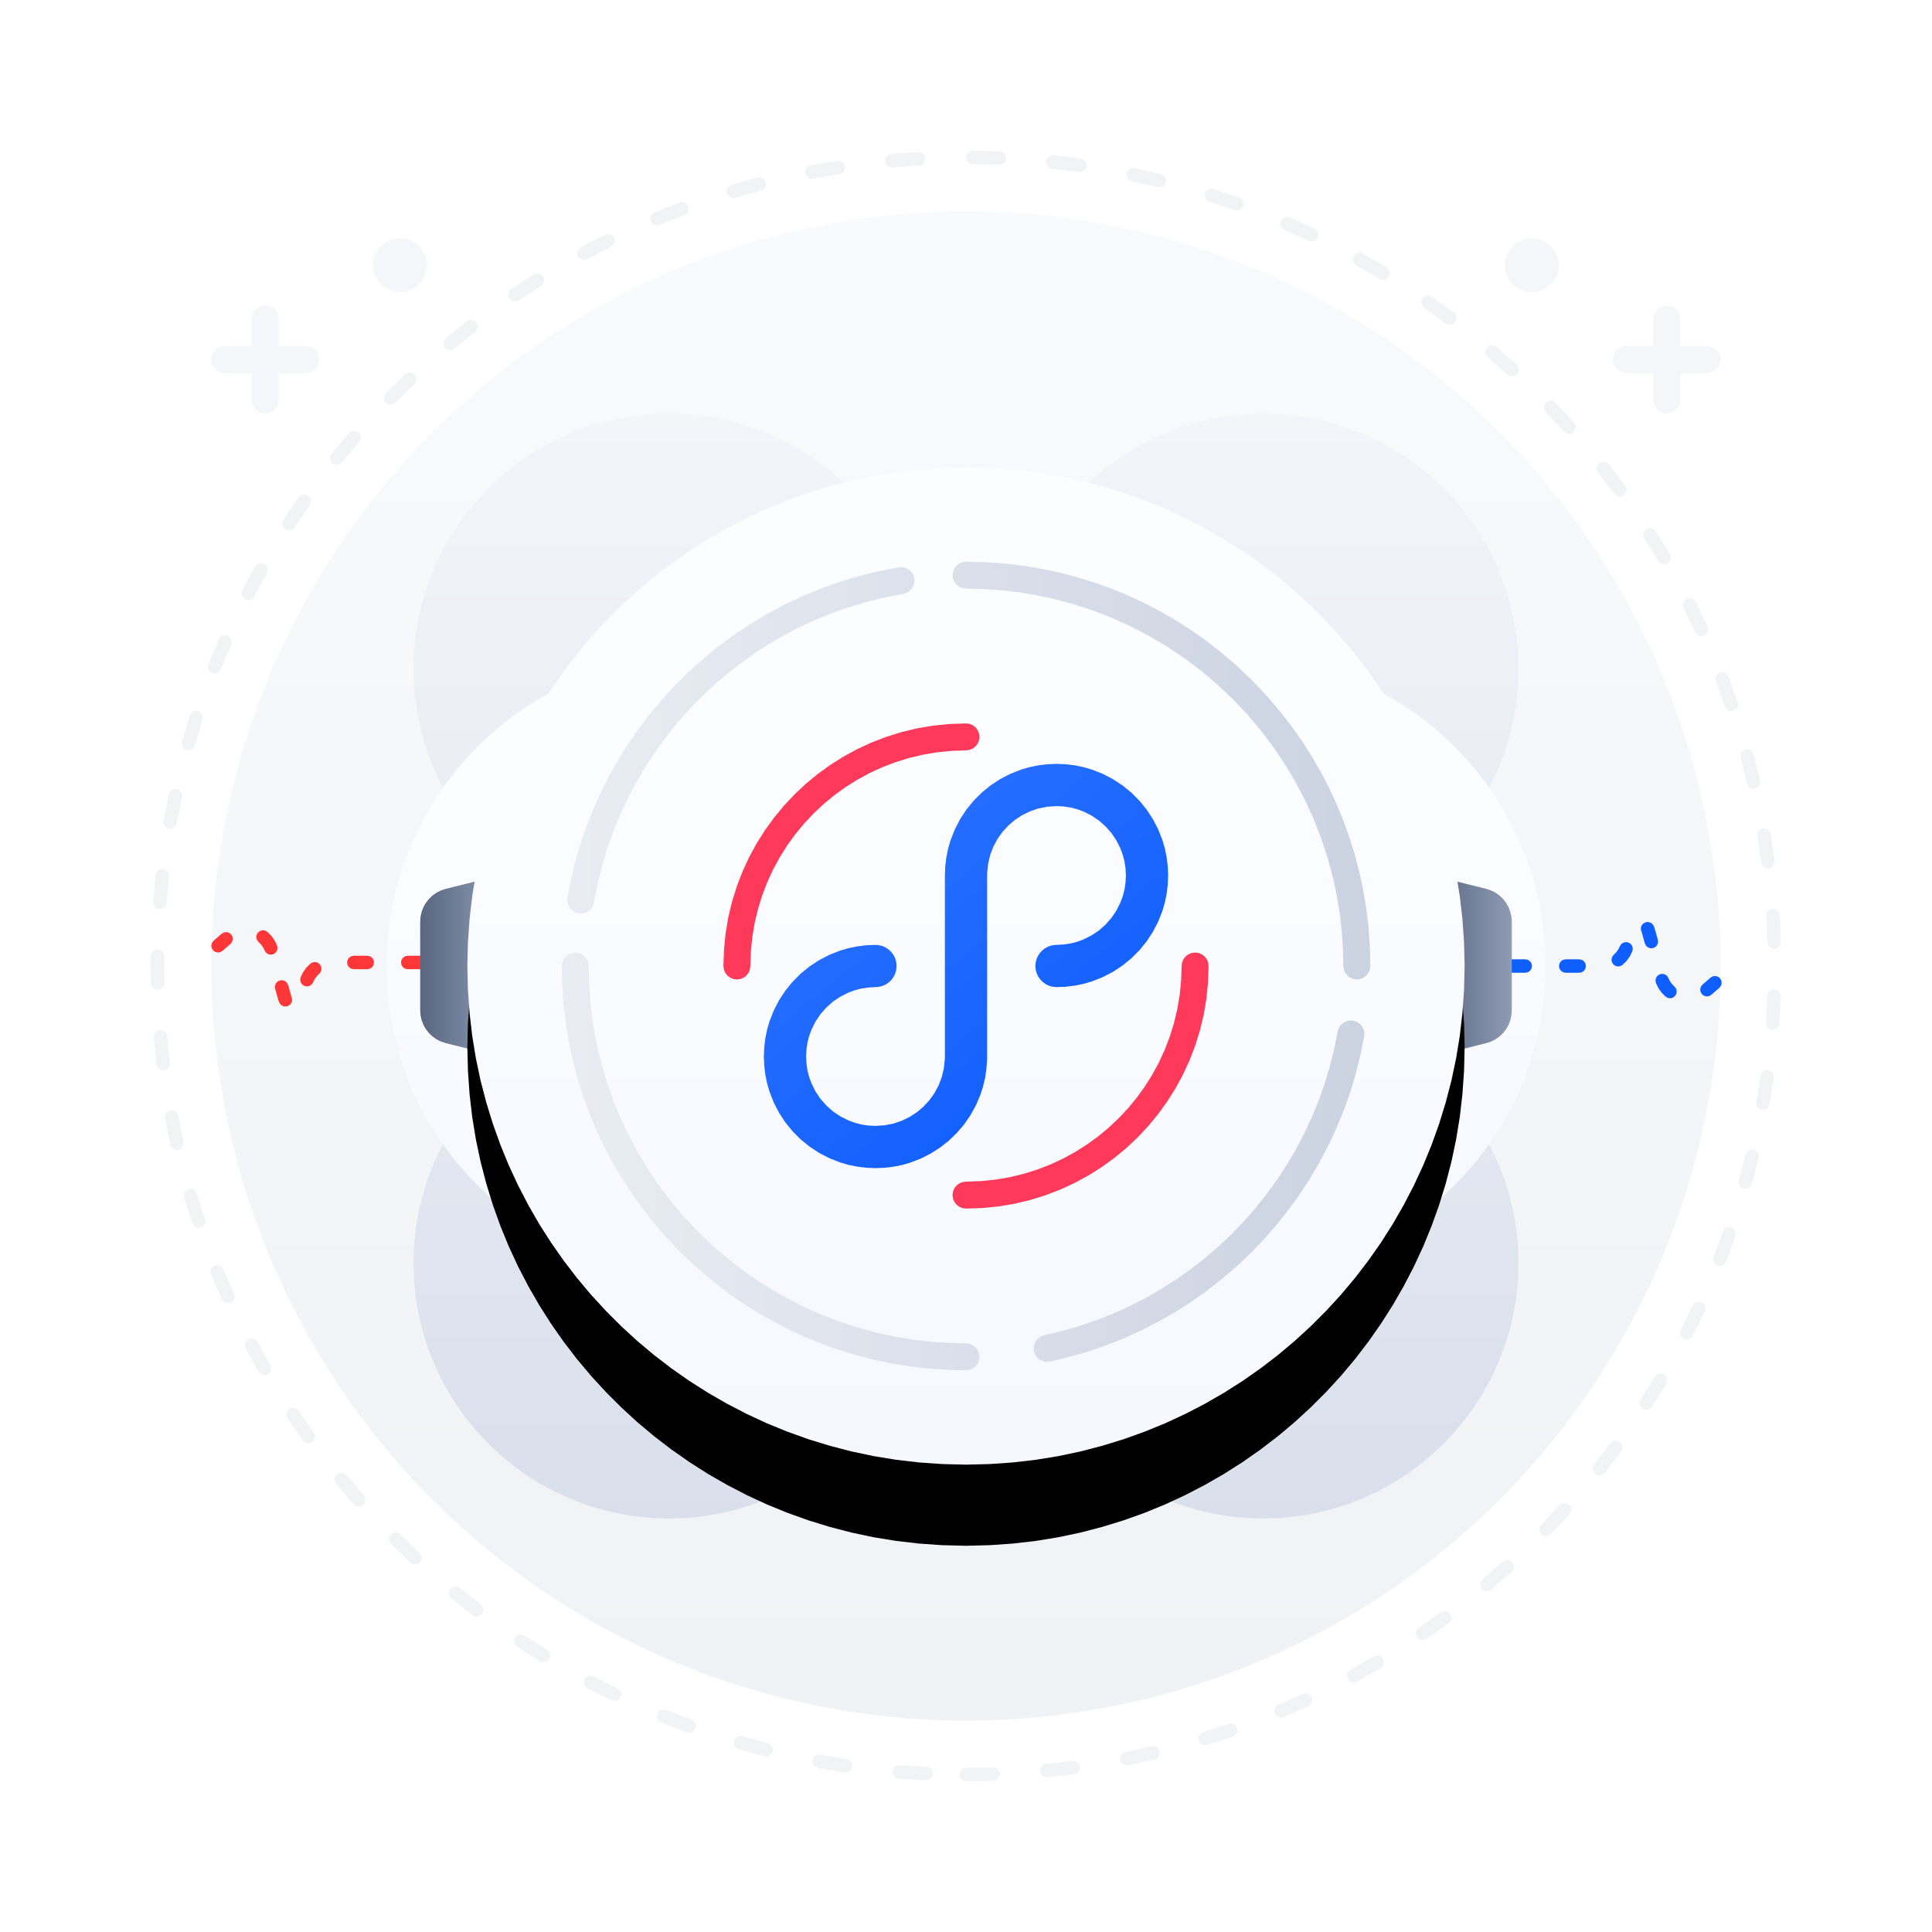 <?xml version="1.0" standalone="no"?><!DOCTYPE svg PUBLIC "-//W3C//DTD SVG 1.1//EN" "http://www.w3.org/Graphics/SVG/1.1/DTD/svg11.dtd"><svg height="1024" node-id="1" sillyvg="true" template-height="1024" template-width="1024" version="1.1" viewBox="0 0 1024 1024" width="1024" xmlns="http://www.w3.org/2000/svg" xmlns:xlink="http://www.w3.org/1999/xlink"><defs node-id="63"><linearGradient gradientUnits="objectBoundingBox" id="linearGradient-1" node-id="5" spreadMethod="pad" x1="0.5" x2="0.5" y1="0" y2="1"><stop offset="0" stop-color="#f9fafc"></stop><stop offset="1" stop-color="#f0f2f5"></stop></linearGradient><linearGradient gradientUnits="objectBoundingBox" id="linearGradient-4" node-id="9" spreadMethod="pad" x1="0.5" x2="0.5" y1="-0.325" y2="1.447"><stop offset="0" stop-color="#fbfcfe"></stop><stop offset="1" stop-color="#ced6e5"></stop></linearGradient><linearGradient gradientUnits="objectBoundingBox" id="linearGradient-5" node-id="12" spreadMethod="pad" x1="0.079" x2="0.079" y1="0.226" y2="1"><stop offset="0" stop-color="#fcfdff"></stop><stop offset="1" stop-color="#f5f8ff"></stop></linearGradient><linearGradient gradientUnits="objectBoundingBox" id="linearGradient-6" node-id="15" spreadMethod="pad" x1="0" x2="1" y1="0.5" y2="0.5"><stop offset="0" stop-color="#596680"></stop><stop offset="1" stop-color="#8f9bb3"></stop></linearGradient><linearGradient gradientUnits="objectBoundingBox" id="linearGradient-7" node-id="18" spreadMethod="pad" x1="0.079" x2="0.079" y1="0.226" y2="1"><stop offset="0" stop-color="#fcfdff"></stop><stop offset="1" stop-color="#f5f8ff"></stop></linearGradient><linearGradient gradientUnits="objectBoundingBox" id="linearGradient-10" node-id="26" spreadMethod="pad" x1="0" x2="1" y1="0.5" y2="0.5"><stop offset="0" stop-color="#e9edf3"></stop><stop offset="1" stop-color="#cbd3e1"></stop></linearGradient><linearGradient gradientUnits="objectBoundingBox" id="linearGradient-11" node-id="29" spreadMethod="pad" x1="0" x2="1" y1="0.5" y2="0.5"><stop offset="0" stop-color="#e9edf3"></stop><stop offset="1" stop-color="#cbd3e1"></stop></linearGradient><linearGradient gradientUnits="objectBoundingBox" id="linearGradient-12" node-id="32" spreadMethod="pad" x1="0.054" x2="0.776" y1="0" y2="0.88"><stop offset="0" stop-color="#2f74ff"></stop><stop offset="1" stop-color="#0f5eff"></stop></linearGradient><filter height="1.675" id="filter-9" node-id="22" width="1.675" x="-0.338" y="-0.256"><feOffset color-interpolation-filters="linearRGB" dx="0" dy="43" in="SourceAlpha" result="shadowOffsetOuter1"></feOffset><feGaussianBlur color-interpolation-filters="linearRGB" in="shadowOffsetOuter1" result="shadowBlurOuter1" stdDeviation="57 57"></feGaussianBlur><feColorMatrix color-interpolation-filters="linearRGB" in="shadowBlurOuter1" result="result3" type="matrix" values="0 0 0 0 0.56 0 0 0 0 0.607 0 0 0 0 0.7 0 0 0 0.362 0"></feColorMatrix></filter></defs><g node-id="170"><path d="M 12.00 12.00 L 1012.00 12.00 L 1012.00 1012.00 L 12.00 1012.00 Z" fill="none" group-id="1" id="矩形" node-id="37" stroke="none" target-height="1000" target-width="1000" target-x="12" target-y="12"></path><g node-id="171"><path d="M 512.00 940.57 L 526.87 940.31 L 541.54 939.56 L 556.02 938.34 L 570.31 936.65 L 584.42 934.49 L 598.37 931.86 L 612.33 928.75 L 626.05 925.22 L 639.55 921.27 L 652.84 916.90 L 665.93 912.11 L 678.82 906.89 L 691.58 901.24 L 704.08 895.21 L 716.33 888.82 L 728.33 882.05 L 740.09 874.90 L 751.62 867.38 L 765.14 857.86 L 778.23 847.87 L 790.91 837.41 L 803.18 826.47 L 815.05 815.05 L 826.47 803.18 L 837.41 790.91 L 847.87 778.23 L 857.86 765.14 L 867.38 751.62 L 874.90 740.09 L 882.05 728.33 L 888.82 716.33 L 895.21 704.09 L 901.24 691.58 L 906.89 678.82 L 912.11 665.93 L 916.90 652.84 L 921.27 639.55 L 925.22 626.05 L 928.75 612.33 L 931.86 598.37 L 934.49 584.42 L 936.65 570.31 L 938.34 556.02 L 939.56 541.54 L 940.31 526.87 L 940.57 512.00 L 940.31 497.13 L 939.56 482.46 L 938.34 467.98 L 936.65 453.69 L 934.49 439.58 L 931.86 425.63 L 928.75 411.67 L 925.22 397.95 L 921.27 384.45 L 916.90 371.16 L 912.11 358.07 L 906.89 345.18 L 901.24 332.42 L 895.21 319.92 L 888.82 307.67 L 882.05 295.67 L 874.90 283.91 L 867.38 272.38 L 857.85 258.86 L 847.87 245.77 L 837.41 233.09 L 826.47 220.82 L 815.05 208.95 L 803.18 197.53 L 790.91 186.59 L 778.23 176.13 L 765.14 166.15 L 751.62 156.62 L 740.09 149.10 L 728.33 141.95 L 716.33 135.18 L 704.08 128.79 L 691.58 122.76 L 678.82 117.11 L 665.93 111.89 L 652.84 107.10 L 639.55 102.73 L 626.05 98.78 L 612.33 95.25 L 598.37 92.14 L 584.42 89.51 L 570.31 87.35 L 556.02 85.66 L 541.54 84.44 L 526.87 83.69 L 512.00 83.43 L 497.13 83.69 L 482.46 84.44 L 467.98 85.66 L 453.69 87.35 L 439.58 89.51 L 425.63 92.14 L 411.67 95.25 L 397.95 98.78 L 384.45 102.73 L 371.16 107.10 L 358.07 111.89 L 345.18 117.11 L 332.42 122.76 L 319.92 128.79 L 307.67 135.18 L 295.67 141.95 L 283.91 149.10 L 272.38 156.62 L 258.86 166.15 L 245.77 176.13 L 233.09 186.59 L 220.82 197.53 L 208.95 208.95 L 197.53 220.82 L 186.59 233.09 L 176.13 245.77 L 166.15 258.86 L 156.62 272.38 L 149.10 283.91 L 141.95 295.67 L 135.18 307.67 L 128.79 319.92 L 122.76 332.42 L 117.11 345.18 L 111.89 358.07 L 107.10 371.16 L 102.73 384.45 L 98.78 397.95 L 95.25 411.67 L 92.14 425.63 L 89.51 439.58 L 87.35 453.69 L 85.66 467.98 L 84.44 482.46 L 83.69 497.13 L 83.43 512.00 L 83.69 526.87 L 84.44 541.54 L 85.66 556.02 L 87.35 570.31 L 89.51 584.42 L 92.14 598.37 L 95.25 612.33 L 98.78 626.05 L 102.73 639.55 L 107.10 652.84 L 111.89 665.93 L 117.11 678.82 L 122.76 691.58 L 128.79 704.08 L 135.18 716.33 L 141.95 728.33 L 149.10 740.09 L 156.62 751.62 L 166.15 765.14 L 176.13 778.23 L 186.59 790.91 L 197.53 803.18 L 208.95 815.05 L 220.82 826.47 L 233.09 837.41 L 245.77 847.87 L 258.86 857.86 L 272.38 867.38 L 283.91 874.90 L 295.67 882.05 L 307.67 888.82 L 319.92 895.21 L 332.42 901.24 L 345.18 906.89 L 358.07 912.11 L 371.16 916.90 L 384.45 921.27 L 397.95 925.22 L 411.67 928.75 L 425.63 931.86 L 439.58 934.49 L 453.69 936.65 L 467.98 938.34 L 482.46 939.56 L 497.13 940.31 L 512.00 940.57 Z" fill="#ffffff" fill-rule="evenodd" group-id="1,2" id="椭圆形" node-id="39" stroke="none" target-height="857.143" target-width="857.143" target-x="83.429" target-y="83.429"></path><path d="M 526.15 936.77 L 527.56 937.01 L 528.71 937.73 L 529.51 938.83 L 529.84 940.22 L 529.60 941.63 L 528.87 942.78 L 527.78 943.58 L 526.38 943.91 L 512.00 944.14 L 510.60 943.86 L 509.47 943.10 L 508.71 941.97 L 508.43 940.57 L 508.71 939.17 L 509.47 938.05 L 510.60 937.29 L 512.00 937.00 L 526.15 936.77 Z M 476.64 935.56 L 476.83 935.57 L 490.97 936.49 L 492.36 936.84 L 493.44 937.66 L 494.15 938.82 L 494.36 940.23 L 494.01 941.61 L 493.20 942.70 L 492.04 943.41 L 490.62 943.62 L 476.25 942.68 L 474.88 942.29 L 473.82 941.44 L 473.15 940.25 L 472.98 938.83 L 473.38 937.46 L 474.23 936.40 L 475.41 935.74 L 476.83 935.57 L 476.64 935.56 Z M 568.50 933.28 L 569.93 933.38 L 571.14 933.98 L 572.05 935.00 L 572.51 936.35 L 572.42 937.77 L 571.81 938.99 L 570.79 939.89 L 569.44 940.36 L 555.14 942.02 L 553.71 941.87 L 552.52 941.22 L 551.65 940.18 L 551.23 938.81 L 551.38 937.39 L 552.02 936.20 L 553.07 935.33 L 554.43 934.91 L 568.50 933.28 Z M 430.54 932.86 L 431.08 931.53 L 432.03 930.56 L 433.27 930.02 L 434.70 929.99 L 448.67 932.31 L 450.02 932.80 L 451.02 933.72 L 451.60 934.95 L 451.68 936.37 L 451.19 937.72 L 450.27 938.72 L 449.04 939.30 L 447.62 939.38 L 433.41 937.01 L 432.08 936.48 L 431.12 935.53 L 430.57 934.28 L 430.54 932.86 Z M 610.30 925.58 L 611.73 925.53 L 613.00 926.01 L 614.00 926.93 L 614.60 928.23 L 614.65 929.66 L 614.16 930.93 L 613.24 931.93 L 611.95 932.53 L 597.87 935.61 L 596.44 935.61 L 595.19 935.08 L 594.22 934.13 L 593.66 932.82 L 593.67 931.39 L 594.19 930.13 L 595.14 929.16 L 596.46 928.61 L 610.30 925.58 Z M 388.92 922.65 L 389.59 921.39 L 390.63 920.52 L 391.92 920.10 L 393.35 920.22 L 407.02 923.94 L 408.31 924.56 L 409.21 925.57 L 409.67 926.85 L 409.60 928.28 L 408.98 929.56 L 407.97 930.47 L 406.69 930.93 L 405.26 930.86 L 391.36 927.08 L 390.09 926.41 L 389.22 925.37 L 388.81 924.08 L 388.92 922.65 Z M 651.13 913.70 L 652.55 913.51 L 653.86 913.87 L 654.95 914.68 L 655.68 915.91 L 655.87 917.33 L 655.52 918.64 L 654.70 919.73 L 653.47 920.45 L 639.77 924.94 L 638.35 925.08 L 637.05 924.69 L 635.99 923.84 L 635.30 922.58 L 635.16 921.16 L 635.56 919.86 L 636.41 918.80 L 637.66 918.12 L 651.13 913.70 Z M 348.52 908.31 L 349.31 907.11 L 350.44 906.36 L 351.77 906.07 L 353.17 906.33 L 366.40 911.41 L 367.62 912.15 L 368.41 913.25 L 368.74 914.57 L 368.53 915.98 L 367.79 917.20 L 366.68 918.00 L 365.37 918.33 L 363.95 918.12 L 350.50 912.95 L 349.31 912.17 L 348.55 911.04 L 348.27 909.71 L 348.52 908.31 Z M 690.46 897.83 L 691.85 897.50 L 693.19 897.72 L 694.36 898.42 L 695.20 899.57 L 695.53 900.96 L 695.32 902.30 L 694.62 903.46 L 693.46 904.31 L 680.31 910.14 L 678.90 910.42 L 677.57 910.16 L 676.43 909.42 L 675.62 908.24 L 675.34 906.84 L 675.60 905.51 L 676.34 904.37 L 677.52 903.56 L 690.46 897.83 Z M 309.75 889.96 L 310.66 888.85 L 311.86 888.21 L 313.20 888.06 L 314.58 888.46 L 327.22 894.84 L 328.36 895.71 L 329.04 896.88 L 329.24 898.22 L 328.88 899.61 L 328.02 900.75 L 326.84 901.43 L 325.50 901.62 L 324.11 901.27 L 311.25 894.78 L 310.15 893.88 L 309.51 892.68 L 309.36 891.33 L 309.75 889.96 Z M 728.11 878.03 L 729.46 877.56 L 730.81 877.65 L 732.04 878.23 L 733.00 879.29 L 733.47 880.64 L 733.39 881.99 L 732.81 883.22 L 731.75 884.18 L 719.22 891.31 L 717.86 891.73 L 716.51 891.60 L 715.30 890.98 L 714.38 889.89 L 713.95 888.53 L 714.08 887.17 L 714.70 885.97 L 715.79 885.04 L 728.11 878.03 Z M 273.04 867.84 L 274.05 866.83 L 275.30 866.31 L 276.66 866.29 L 277.99 866.83 L 289.94 874.44 L 290.98 875.42 L 291.54 876.66 L 291.60 878.01 L 291.11 879.36 L 290.14 880.40 L 288.90 880.96 L 287.54 881.02 L 286.20 880.53 L 274.05 872.79 L 273.04 871.78 L 272.52 870.52 L 272.50 869.16 L 273.04 867.84 Z M 763.56 854.59 L 764.86 853.99 L 766.22 853.93 L 767.50 854.39 L 768.56 855.35 L 769.16 856.64 L 769.21 858.00 L 768.75 859.28 L 767.79 860.34 L 756.05 868.68 L 754.74 869.24 L 753.38 869.25 L 752.12 868.75 L 751.09 867.75 L 750.53 866.44 L 750.52 865.08 L 751.02 863.82 L 752.01 862.79 L 763.56 854.59 Z M 238.72 842.17 L 239.82 841.27 L 241.12 840.87 L 242.48 840.99 L 243.74 841.66 L 254.87 850.42 L 255.81 851.50 L 256.25 852.78 L 256.17 854.14 L 255.55 855.43 L 254.48 856.37 L 253.19 856.80 L 251.83 856.73 L 250.55 856.11 L 239.23 847.20 L 238.33 846.09 L 237.93 844.79 L 238.05 843.44 L 238.72 842.17 Z M 796.51 827.72 L 797.74 827.00 L 799.09 826.81 L 800.41 827.13 L 801.56 827.98 L 802.28 829.21 L 802.47 830.56 L 802.14 831.88 L 801.30 833.03 L 790.45 842.49 L 789.19 843.17 L 787.84 843.32 L 786.54 842.95 L 785.42 842.06 L 784.73 840.81 L 784.59 839.46 L 784.96 838.15 L 785.84 837.03 L 796.51 827.72 Z M 207.12 813.22 L 208.31 812.43 L 209.64 812.17 L 210.98 812.42 L 212.17 813.21 L 222.38 823.04 L 223.21 824.20 L 223.51 825.52 L 223.30 826.87 L 222.55 828.09 L 221.39 828.92 L 220.07 829.22 L 218.73 829.01 L 217.51 828.26 L 207.13 818.27 L 206.34 817.08 L 206.08 815.75 L 206.33 814.41 L 207.12 813.22 Z M 826.58 797.78 L 827.73 796.93 L 829.05 796.61 L 830.39 796.81 L 831.62 797.54 L 832.47 798.69 L 832.79 800.01 L 832.59 801.35 L 831.86 802.58 L 821.99 813.09 L 820.81 813.89 L 819.48 814.17 L 818.14 813.93 L 816.94 813.16 L 816.14 811.98 L 815.86 810.65 L 816.10 809.31 L 816.87 808.11 L 826.58 797.78 Z M 178.60 781.34 L 179.87 780.67 L 181.22 780.54 L 182.52 780.93 L 183.63 781.83 L 192.81 792.62 L 193.52 793.85 L 193.69 795.20 L 193.35 796.52 L 192.48 797.66 L 191.24 798.37 L 189.90 798.54 L 188.58 798.20 L 187.44 797.33 L 178.11 786.37 L 177.44 785.11 L 177.32 783.75 L 177.70 782.45 L 178.60 781.34 Z M 853.56 764.95 L 854.62 764.00 L 855.90 763.55 L 857.26 763.61 L 858.55 764.21 L 859.51 765.28 L 859.96 766.56 L 859.90 767.92 L 859.30 769.21 L 850.53 780.63 L 849.43 781.55 L 848.14 781.96 L 846.78 781.85 L 845.51 781.21 L 844.59 780.11 L 844.18 778.82 L 844.29 777.46 L 844.93 776.19 L 853.56 764.95 Z M 153.32 746.69 L 154.65 746.15 L 156.01 746.16 L 157.26 746.67 L 158.28 747.68 L 166.34 759.34 L 166.93 760.64 L 166.97 762.00 L 166.49 763.27 L 165.52 764.32 L 164.22 764.90 L 162.86 764.94 L 161.59 764.47 L 160.54 763.50 L 152.34 751.64 L 151.80 750.32 L 151.80 748.96 L 152.32 747.71 L 153.32 746.69 Z M 877.15 729.59 L 878.12 728.53 L 879.35 727.96 L 880.70 727.88 L 882.05 728.35 L 883.11 729.32 L 883.68 730.55 L 883.76 731.90 L 883.28 733.25 L 875.70 745.49 L 874.70 746.51 L 873.45 747.05 L 872.09 747.08 L 870.76 746.56 L 869.74 745.56 L 869.20 744.31 L 869.17 742.96 L 869.69 741.62 L 877.15 729.59 Z M 131.65 709.72 L 133.02 709.32 L 134.37 709.46 L 135.57 710.10 L 136.48 711.20 L 143.34 723.61 L 143.79 724.96 L 143.69 726.32 L 143.10 727.54 L 142.03 728.48 L 140.67 728.93 L 139.31 728.83 L 138.09 728.24 L 137.15 727.17 L 130.17 714.55 L 129.76 713.18 L 129.91 711.83 L 130.54 710.63 L 131.65 709.72 Z M 897.08 692.06 L 897.94 690.91 L 899.10 690.22 L 900.44 690.00 L 901.83 690.34 L 902.98 691.19 L 903.68 692.36 L 903.89 693.70 L 903.55 695.09 L 897.23 708.03 L 896.34 709.14 L 895.15 709.80 L 893.80 709.97 L 892.42 709.59 L 891.31 708.70 L 890.65 707.51 L 890.48 706.16 L 890.86 704.78 L 897.08 692.06 Z M 113.79 670.79 L 115.19 670.52 L 116.52 670.80 L 117.65 671.55 L 118.45 672.74 L 124.03 685.76 L 124.34 687.15 L 124.11 688.49 L 123.39 689.64 L 122.23 690.48 L 120.83 690.79 L 119.50 690.56 L 118.34 689.84 L 117.51 688.68 L 111.84 675.44 L 111.57 674.04 L 111.85 672.71 L 112.60 671.58 L 113.79 670.79 Z M 913.15 652.72 L 913.88 651.49 L 914.97 650.68 L 916.29 650.34 L 917.70 650.53 L 918.93 651.27 L 919.74 652.36 L 920.09 653.67 L 919.89 655.09 L 914.90 668.60 L 914.12 669.80 L 913.01 670.57 L 911.68 670.87 L 910.27 670.63 L 909.07 669.86 L 908.30 668.74 L 908.00 667.41 L 908.24 666.01 L 913.15 652.72 Z M 99.93 630.24 L 101.36 630.12 L 102.65 630.53 L 103.70 631.39 L 104.37 632.65 L 108.61 646.17 L 108.78 647.59 L 108.42 648.90 L 107.59 649.97 L 106.35 650.69 L 104.93 650.86 L 103.62 650.49 L 102.55 649.66 L 101.83 648.42 L 97.52 634.68 L 97.40 633.26 L 97.81 631.96 L 98.67 630.91 L 99.93 630.24 Z M 925.18 611.94 L 925.79 610.64 L 926.79 609.73 L 928.06 609.25 L 929.49 609.30 L 930.79 609.91 L 931.70 610.91 L 932.18 612.18 L 932.13 613.61 L 928.52 627.55 L 927.87 628.83 L 926.84 629.71 L 925.55 630.14 L 924.12 630.04 L 922.85 629.40 L 921.97 628.36 L 921.54 627.07 L 921.64 625.65 L 925.18 611.94 Z M 90.23 588.53 L 91.66 588.55 L 92.90 589.09 L 93.86 590.06 L 94.40 591.38 L 97.26 605.26 L 97.29 606.69 L 96.79 607.95 L 95.86 608.94 L 94.56 609.52 L 93.13 609.55 L 91.87 609.05 L 90.88 608.12 L 90.29 606.82 L 87.38 592.70 L 87.40 591.28 L 87.94 590.03 L 88.90 589.07 L 90.23 588.53 Z M 933.06 570.14 L 933.53 568.80 L 934.43 567.78 L 935.65 567.18 L 937.08 567.09 L 938.43 567.56 L 939.44 568.47 L 940.04 569.69 L 940.13 571.11 L 937.94 585.35 L 937.43 586.68 L 936.49 587.66 L 935.25 588.22 L 933.82 588.27 L 932.49 587.75 L 931.51 586.81 L 930.95 585.57 L 930.90 584.15 L 933.06 570.14 Z M 84.74 546.02 L 86.16 546.18 L 87.35 546.85 L 88.21 547.90 L 88.61 549.27 L 90.07 563.35 L 89.95 564.77 L 89.33 565.98 L 88.31 566.87 L 86.95 567.32 L 85.53 567.20 L 84.32 566.58 L 83.43 565.56 L 82.98 564.20 L 81.50 549.89 L 81.66 548.47 L 82.32 547.28 L 83.37 546.43 L 84.74 546.02 Z M 940.22 524.39 L 940.41 524.40 L 941.80 524.73 L 942.90 525.53 L 943.62 526.69 L 943.85 528.10 L 943.08 542.48 L 942.70 543.86 L 941.87 544.92 L 940.69 545.61 L 939.27 545.79 L 937.90 545.41 L 936.83 544.57 L 936.15 543.40 L 935.96 541.98 L 936.71 527.83 L 937.05 526.44 L 937.85 525.35 L 939.00 524.63 L 940.41 524.40 L 940.22 524.39 Z M 83.50 503.21 L 84.90 503.52 L 86.01 504.29 L 86.76 505.42 L 87.03 506.83 L 87.00 512.00 L 87.09 520.98 L 86.84 522.39 L 86.10 523.53 L 84.99 524.31 L 83.60 524.63 L 82.19 524.37 L 81.05 523.63 L 80.27 522.53 L 79.95 521.13 L 79.86 512.00 L 79.89 506.74 L 80.19 505.35 L 80.96 504.23 L 82.10 503.48 L 83.50 503.21 Z M 939.53 481.64 L 940.94 481.84 L 942.11 482.53 L 942.94 483.60 L 943.31 484.98 L 943.96 499.35 L 943.72 500.76 L 942.99 501.90 L 941.89 502.70 L 940.49 503.02 L 939.09 502.78 L 937.94 502.05 L 937.15 500.95 L 936.82 499.56 L 936.18 485.42 L 936.38 484.01 L 937.07 482.84 L 938.15 482.01 L 939.53 481.64 Z M 82.52 463.72 L 82.96 462.36 L 83.84 461.32 L 85.05 460.69 L 86.47 460.56 L 87.83 461.00 L 88.86 461.88 L 89.49 463.08 L 89.62 464.51 L 88.29 478.61 L 87.90 479.99 L 87.05 481.05 L 85.87 481.72 L 84.45 481.90 L 83.08 481.51 L 82.02 480.66 L 81.35 479.48 L 81.17 478.06 L 82.52 463.72 Z M 934.41 439.11 L 935.84 439.16 L 937.07 439.73 L 938.00 440.72 L 938.51 442.06 L 940.59 456.31 L 940.48 457.74 L 939.87 458.95 L 938.85 459.85 L 937.50 460.31 L 936.08 460.20 L 934.86 459.59 L 933.96 458.57 L 933.50 457.22 L 931.46 443.20 L 931.52 441.78 L 932.09 440.54 L 933.08 439.61 L 934.41 439.11 Z M 89.45 421.02 L 90.02 419.71 L 91.00 418.77 L 92.26 418.27 L 93.69 418.28 L 95.00 418.85 L 95.94 419.83 L 96.45 421.09 L 96.44 422.52 L 93.70 436.42 L 93.17 437.75 L 92.22 438.72 L 90.98 439.27 L 89.55 439.31 L 88.22 438.78 L 87.25 437.83 L 86.70 436.59 L 86.67 435.16 L 89.45 421.02 Z M 925.06 397.27 L 926.49 397.19 L 927.77 397.63 L 928.79 398.52 L 929.43 399.80 L 932.93 413.78 L 932.97 415.21 L 932.48 416.47 L 931.56 417.47 L 930.26 418.06 L 928.83 418.10 L 927.56 417.62 L 926.57 416.69 L 925.97 415.39 L 922.53 401.65 L 922.45 400.22 L 922.89 398.94 L 923.78 397.91 L 925.06 397.27 Z M 100.63 379.24 L 101.33 378.00 L 102.40 377.16 L 103.71 376.78 L 105.13 376.94 L 106.37 377.64 L 107.21 378.71 L 107.59 380.01 L 107.43 381.44 L 103.31 394.99 L 102.65 396.26 L 101.61 397.13 L 100.32 397.55 L 98.90 397.44 L 97.63 396.78 L 96.75 395.74 L 96.33 394.45 L 96.44 393.02 L 100.63 379.24 Z M 911.54 356.58 L 912.95 356.35 L 914.27 356.66 L 915.38 357.44 L 916.14 358.65 L 921.03 372.20 L 921.21 373.62 L 920.86 374.93 L 920.04 376.02 L 918.81 376.74 L 917.39 376.92 L 916.08 376.57 L 914.99 375.75 L 914.27 374.51 L 909.47 361.19 L 909.24 359.78 L 909.55 358.46 L 910.33 357.35 L 911.54 356.58 Z M 115.95 338.83 L 116.78 337.66 L 117.93 336.93 L 119.26 336.69 L 120.66 336.99 L 121.83 337.81 L 122.55 338.96 L 122.80 340.29 L 122.50 341.69 L 117.03 354.76 L 116.25 355.96 L 115.13 356.72 L 113.80 357.01 L 112.39 356.76 L 111.20 355.97 L 110.44 354.85 L 110.14 353.52 L 110.40 352.12 L 115.95 338.83 Z M 894.02 317.52 L 895.40 317.15 L 896.75 317.32 L 897.93 317.99 L 898.81 319.11 L 905.04 332.12 L 905.37 333.51 L 905.14 334.85 L 904.44 336.01 L 903.28 336.86 L 901.89 337.18 L 900.55 336.96 L 899.39 336.25 L 898.55 335.10 L 892.42 322.31 L 892.05 320.93 L 892.23 319.58 L 892.90 318.40 L 894.02 317.52 Z M 135.25 300.17 L 136.18 299.09 L 137.40 298.49 L 138.75 298.38 L 140.11 298.82 L 141.19 299.75 L 141.80 300.97 L 141.91 302.32 L 141.47 303.68 L 134.73 316.13 L 133.83 317.24 L 132.63 317.89 L 131.28 318.04 L 129.91 317.65 L 128.80 316.75 L 128.15 315.56 L 128.00 314.21 L 128.39 312.83 L 135.25 300.17 Z M 872.66 280.37 L 874.00 279.86 L 875.35 279.90 L 876.60 280.45 L 877.59 281.48 L 885.08 293.78 L 885.54 295.13 L 885.45 296.48 L 884.86 297.71 L 883.80 298.66 L 882.45 299.12 L 881.09 299.04 L 879.87 298.45 L 878.91 297.39 L 871.55 285.29 L 871.04 283.96 L 871.09 282.60 L 871.63 281.35 L 872.66 280.37 Z M 158.33 263.61 L 159.37 262.63 L 160.64 262.15 L 162.00 262.17 L 163.31 262.74 L 164.29 263.78 L 164.77 265.05 L 164.75 266.41 L 164.17 267.72 L 156.21 279.45 L 155.21 280.46 L 153.95 280.98 L 152.60 281.00 L 151.27 280.48 L 150.25 279.47 L 149.73 278.22 L 149.71 276.86 L 150.24 275.53 L 158.33 263.61 Z M 847.69 245.52 L 848.97 244.88 L 850.32 244.79 L 851.62 245.20 L 852.70 246.13 L 861.39 257.64 L 861.98 258.93 L 862.03 260.29 L 861.57 261.57 L 860.61 262.63 L 859.31 263.22 L 857.95 263.27 L 856.67 262.81 L 855.62 261.84 L 847.07 250.53 L 846.44 249.25 L 846.34 247.90 L 846.76 246.60 L 847.69 245.52 Z M 184.93 229.55 L 186.06 228.67 L 187.38 228.32 L 188.72 228.48 L 189.97 229.18 L 190.84 230.31 L 191.20 231.62 L 191.04 232.97 L 190.34 234.22 L 181.25 245.09 L 180.15 246.00 L 178.85 246.39 L 177.50 246.28 L 176.23 245.62 L 175.32 244.52 L 174.92 243.22 L 175.04 241.87 L 175.70 240.60 L 184.93 229.55 Z M 819.38 213.33 L 820.59 212.56 L 821.92 212.34 L 823.25 212.62 L 824.43 213.44 L 834.20 224.01 L 834.92 225.24 L 835.10 226.59 L 834.77 227.91 L 833.92 229.05 L 832.68 229.77 L 831.34 229.96 L 830.02 229.62 L 828.87 228.77 L 819.26 218.37 L 818.50 217.17 L 818.27 215.83 L 818.56 214.50 L 819.38 213.33 Z M 214.74 198.33 L 215.95 197.58 L 217.29 197.36 L 218.62 197.65 L 219.79 198.47 L 220.55 199.68 L 220.77 201.02 L 220.48 202.35 L 219.66 203.52 L 209.53 213.44 L 208.35 214.23 L 207.02 214.50 L 205.68 214.25 L 204.48 213.47 L 203.69 212.28 L 203.42 210.95 L 203.67 209.62 L 204.45 208.42 L 214.74 198.33 Z M 788.08 184.16 L 789.20 183.29 L 790.51 182.93 L 791.86 183.08 L 793.11 183.78 L 803.90 193.34 L 804.74 194.49 L 805.05 195.81 L 804.85 197.16 L 804.12 198.38 L 802.96 199.22 L 801.64 199.54 L 800.29 199.34 L 799.07 198.60 L 788.46 189.20 L 787.58 188.07 L 787.23 186.76 L 787.38 185.41 L 788.08 184.16 Z M 247.52 170.22 L 248.80 169.59 L 250.15 169.50 L 251.44 169.92 L 252.53 170.86 L 253.16 172.14 L 253.25 173.49 L 252.82 174.78 L 251.89 175.87 L 240.85 184.72 L 239.59 185.40 L 238.23 185.53 L 236.93 185.15 L 235.82 184.25 L 235.14 182.99 L 235.01 181.64 L 235.39 180.34 L 236.29 179.23 L 247.52 170.22 Z M 753.96 158.19 L 754.99 157.21 L 756.26 156.72 L 757.62 156.74 L 758.93 157.31 L 770.61 165.75 L 771.56 166.81 L 772.00 168.10 L 771.94 169.45 L 771.33 170.75 L 770.26 171.70 L 768.98 172.14 L 767.62 172.08 L 766.33 171.47 L 754.84 163.17 L 753.86 162.13 L 753.37 160.86 L 753.39 159.51 L 753.96 158.19 Z M 282.98 145.47 L 284.32 144.97 L 285.67 145.01 L 286.92 145.56 L 287.90 146.60 L 288.40 147.94 L 288.35 149.30 L 287.80 150.54 L 286.77 151.52 L 274.90 159.23 L 273.58 159.78 L 272.22 159.78 L 270.96 159.27 L 269.94 158.26 L 269.40 156.94 L 269.40 155.59 L 269.91 154.33 L 270.91 153.31 L 282.98 145.47 Z M 717.46 135.78 L 718.40 134.70 L 719.61 134.09 L 720.96 133.97 L 722.32 134.40 L 734.78 141.63 L 735.83 142.60 L 736.40 143.83 L 736.47 145.19 L 735.99 146.53 L 735.03 147.59 L 733.79 148.16 L 732.44 148.23 L 731.09 147.75 L 718.84 140.64 L 717.76 139.71 L 717.15 138.50 L 717.03 137.14 L 717.46 135.78 Z M 320.69 124.40 L 322.07 124.04 L 323.42 124.22 L 324.60 124.89 L 325.48 126.02 L 325.84 127.40 L 325.66 128.75 L 324.99 129.93 L 323.86 130.81 L 311.27 137.29 L 309.90 137.71 L 308.55 137.57 L 307.35 136.94 L 306.44 135.84 L 306.02 134.47 L 306.16 133.12 L 306.79 131.91 L 307.89 131.00 L 320.69 124.40 Z M 678.85 117.11 L 679.67 115.93 L 680.82 115.20 L 682.15 114.95 L 683.55 115.25 L 696.67 121.19 L 697.82 122.05 L 698.51 123.22 L 698.72 124.56 L 698.37 125.95 L 697.52 127.09 L 696.35 127.78 L 695.01 127.99 L 693.62 127.65 L 680.71 121.80 L 679.54 120.98 L 678.81 119.84 L 678.56 118.50 L 678.85 117.11 Z M 360.30 107.24 L 361.71 107.01 L 363.03 107.33 L 364.14 108.11 L 364.90 109.33 L 365.12 110.74 L 364.80 112.06 L 364.02 113.16 L 362.81 113.92 L 349.62 119.12 L 348.22 119.39 L 346.89 119.12 L 345.76 118.37 L 344.96 117.19 L 344.68 115.78 L 344.96 114.45 L 345.71 113.32 L 346.89 112.52 L 360.30 107.24 Z M 638.58 102.41 L 639.28 101.16 L 640.34 100.32 L 641.64 99.94 L 643.07 100.09 L 656.72 104.69 L 657.94 105.42 L 658.75 106.52 L 659.09 107.83 L 658.89 109.25 L 658.15 110.47 L 657.06 111.28 L 655.74 111.62 L 654.33 111.42 L 640.90 106.90 L 639.65 106.20 L 638.81 105.14 L 638.43 103.83 L 638.58 102.41 Z M 401.52 94.11 L 402.95 94.03 L 404.23 94.48 L 405.25 95.37 L 405.88 96.65 L 405.96 98.08 L 405.51 99.36 L 404.62 100.38 L 403.34 101.02 L 389.71 104.86 L 388.29 104.98 L 386.99 104.58 L 385.94 103.72 L 385.27 102.46 L 385.14 101.04 L 385.54 99.74 L 386.40 98.69 L 387.66 98.01 L 401.52 94.11 Z M 597.04 91.85 L 597.61 90.54 L 598.58 89.59 L 599.84 89.08 L 601.27 89.09 L 615.31 92.29 L 616.61 92.90 L 617.52 93.90 L 617.99 95.18 L 617.93 96.61 L 617.32 97.90 L 616.31 98.81 L 615.04 99.28 L 613.61 99.22 L 599.80 96.08 L 598.49 95.51 L 597.54 94.54 L 597.03 93.28 L 597.04 91.85 Z M 443.79 85.21 L 445.21 85.27 L 446.44 85.85 L 447.37 86.84 L 447.87 88.18 L 447.81 89.61 L 447.23 90.84 L 446.24 91.76 L 444.90 92.27 L 430.96 94.72 L 429.53 94.70 L 428.28 94.17 L 427.32 93.21 L 426.78 91.89 L 426.79 90.46 L 427.33 89.21 L 428.29 88.25 L 429.61 87.70 L 443.79 85.21 Z M 554.65 85.51 L 555.08 84.15 L 555.95 83.11 L 557.15 82.47 L 558.58 82.34 L 572.87 84.11 L 574.22 84.59 L 575.23 85.50 L 575.82 86.72 L 575.91 88.15 L 575.43 89.49 L 574.52 90.50 L 573.30 91.10 L 571.88 91.18 L 557.82 89.44 L 556.45 89.01 L 555.42 88.13 L 554.78 86.93 L 554.65 85.51 Z M 486.73 80.58 L 488.14 80.79 L 489.31 81.48 L 490.13 82.56 L 490.50 83.94 L 490.29 85.36 L 489.60 86.53 L 488.52 87.35 L 487.14 87.72 L 473.00 88.77 L 471.58 88.61 L 470.39 87.95 L 469.53 86.90 L 469.12 85.53 L 469.28 84.11 L 469.93 82.92 L 470.98 82.06 L 472.35 81.65 L 486.73 80.58 Z M 515.49 79.87 L 529.89 80.22 L 531.28 80.56 L 532.37 81.37 L 533.09 82.52 L 533.32 83.93 L 532.97 85.32 L 532.17 86.42 L 531.01 87.13 L 529.60 87.36 L 515.44 87.01 L 514.04 86.72 L 512.92 85.95 L 512.17 84.82 L 511.89 83.41 L 512.19 82.02 L 512.96 80.90 L 514.09 80.14 L 515.49 79.87 Z" fill="#ebedf0" fill-opacity="0.659" fill-rule="nonzero" group-id="1,2" id="椭圆形" node-id="40" stroke="none" target-height="864.272" target-width="864.104" target-x="79.857" target-y="79.871"></path><g node-id="177"><g node-id="182"><path d="M 912.00 512.00 L 911.68 527.95 L 910.74 543.75 L 909.18 559.42 L 907.02 574.97 L 904.24 590.40 L 900.86 605.74 L 896.90 620.87 L 892.36 635.79 L 887.25 650.52 L 881.55 665.07 L 875.29 679.39 L 868.49 693.42 L 861.15 707.18 L 853.25 720.68 L 844.80 733.92 L 835.84 746.80 L 826.38 759.32 L 816.40 771.50 L 805.89 783.33 L 794.84 794.84 L 783.33 805.89 L 771.50 816.40 L 759.32 826.38 L 746.80 835.84 L 733.92 844.80 L 720.68 853.25 L 707.18 861.15 L 693.42 868.49 L 679.39 875.29 L 665.07 881.55 L 650.52 887.25 L 635.79 892.36 L 620.87 896.90 L 605.74 900.86 L 590.40 904.24 L 574.97 907.02 L 559.42 909.18 L 543.75 910.74 L 527.95 911.68 L 512.00 912.00 L 496.05 911.68 L 480.25 910.74 L 464.58 909.18 L 449.03 907.02 L 433.60 904.24 L 418.26 900.86 L 403.13 896.90 L 388.21 892.36 L 373.48 887.25 L 358.93 881.55 L 344.61 875.29 L 330.58 868.49 L 316.82 861.15 L 303.32 853.25 L 290.08 844.80 L 277.20 835.84 L 264.68 826.38 L 252.50 816.40 L 240.67 805.89 L 229.16 794.84 L 218.11 783.33 L 207.60 771.50 L 197.62 759.32 L 188.16 746.80 L 179.20 733.92 L 170.75 720.68 L 162.85 707.18 L 155.51 693.42 L 148.71 679.39 L 142.45 665.07 L 136.75 650.52 L 131.64 635.79 L 127.10 620.87 L 123.14 605.74 L 119.76 590.40 L 116.98 574.97 L 114.82 559.42 L 113.26 543.75 L 112.32 527.95 L 112.00 512.00 L 112.32 496.05 L 113.26 480.25 L 114.82 464.58 L 116.98 449.03 L 119.76 433.60 L 123.14 418.26 L 127.10 403.13 L 131.64 388.21 L 136.75 373.48 L 142.45 358.93 L 148.71 344.61 L 155.51 330.58 L 162.85 316.82 L 170.75 303.32 L 179.20 290.08 L 188.16 277.20 L 197.62 264.68 L 207.60 252.50 L 218.11 240.67 L 229.16 229.16 L 240.67 218.11 L 252.50 207.60 L 264.68 197.62 L 277.20 188.16 L 290.08 179.20 L 303.32 170.75 L 316.82 162.85 L 330.58 155.51 L 344.61 148.71 L 358.93 142.45 L 373.48 136.75 L 388.21 131.64 L 403.13 127.10 L 418.26 123.14 L 433.60 119.76 L 449.03 116.98 L 464.58 114.82 L 480.25 113.26 L 496.05 112.32 L 512.00 112.00 L 527.95 112.32 L 543.75 113.26 L 559.42 114.82 L 574.97 116.98 L 590.40 119.76 L 605.74 123.14 L 620.87 127.10 L 635.79 131.64 L 650.52 136.75 L 665.07 142.45 L 679.39 148.71 L 693.42 155.51 L 707.18 162.85 L 720.68 170.75 L 733.92 179.20 L 746.80 188.16 L 759.32 197.62 L 771.50 207.60 L 783.33 218.11 L 794.84 229.16 L 805.89 240.67 L 816.40 252.50 L 826.38 264.68 L 835.84 277.20 L 844.80 290.08 L 853.25 303.32 L 861.15 316.82 L 868.49 330.58 L 875.29 344.61 L 881.55 358.93 L 887.25 373.48 L 892.36 388.21 L 896.90 403.13 L 900.86 418.26 L 904.24 433.60 L 907.02 449.03 L 909.18 464.58 L 910.74 480.25 L 911.68 496.05 L 912.00 512.00 Z" fill="url(#linearGradient-1)" fill-rule="evenodd" group-id="1,2,8,13" node-id="130" stroke="none" target-height="800" target-width="800" target-x="112" target-y="112"></path></g></g><g node-id="178"><path d="M 826.29 140.57 L 826.04 143.18 L 825.39 145.57 L 824.34 147.78 L 822.92 149.79 L 821.21 151.49 L 819.21 152.91 L 817.00 153.96 L 814.61 154.61 L 812.00 154.86 L 809.39 154.61 L 807.00 153.96 L 804.79 152.91 L 802.78 151.49 L 801.08 149.79 L 799.66 147.78 L 798.61 145.57 L 797.96 143.18 L 797.71 140.57 L 797.96 137.96 L 798.61 135.57 L 799.66 133.36 L 801.08 131.36 L 802.78 129.66 L 804.79 128.24 L 807.00 127.18 L 809.39 126.53 L 812.00 126.29 L 814.61 126.53 L 817.00 127.18 L 819.21 128.24 L 821.22 129.66 L 822.92 131.36 L 824.34 133.36 L 825.39 135.57 L 826.04 137.96 L 826.29 140.57 Z" fill="#edf0f5" fill-opacity="0.6" fill-rule="evenodd" group-id="1,2,9" id="椭圆形" node-id="45" stroke="none" target-height="28.571" target-width="28.571" target-x="797.714" target-y="126.286"></path></g><path d="M 883.43 162.00 L 885.34 162.26 L 887.03 162.98 L 888.48 164.09 L 889.60 165.54 L 890.31 167.23 L 890.57 169.14 L 890.57 183.43 L 904.86 183.43 L 906.77 183.69 L 908.46 184.40 L 909.91 185.52 L 911.02 186.97 L 911.74 188.66 L 912.00 190.57 L 911.74 192.48 L 911.02 194.18 L 909.91 195.62 L 908.46 196.74 L 906.77 197.46 L 904.86 197.71 L 890.57 197.71 L 890.57 212.00 L 890.31 213.91 L 889.60 215.61 L 888.48 217.05 L 887.03 218.17 L 885.34 218.88 L 883.43 219.14 L 881.52 218.88 L 879.82 218.17 L 878.38 217.05 L 877.26 215.61 L 876.54 213.91 L 876.29 212.00 L 876.29 197.71 L 862.00 197.71 L 860.09 197.46 L 858.39 196.74 L 856.95 195.62 L 855.83 194.18 L 855.12 192.48 L 854.86 190.57 L 855.12 188.66 L 855.83 186.97 L 856.95 185.52 L 858.39 184.40 L 860.09 183.69 L 862.00 183.43 L 876.29 183.43 L 876.29 169.14 L 876.54 167.23 L 877.26 165.54 L 878.38 164.09 L 879.82 162.98 L 881.52 162.26 L 883.43 162.00 Z" fill="#edf0f5" fill-opacity="0.6" fill-rule="evenodd" group-id="1,2" id="形状结合" node-id="46" stroke="none" target-height="57.143" target-width="57.143" target-x="854.857" target-y="162"></path><path d="M 140.57 162.00 L 142.48 162.26 L 144.18 162.98 L 145.62 164.09 L 146.74 165.54 L 147.46 167.23 L 147.71 169.14 L 147.71 183.43 L 162.00 183.43 L 163.91 183.69 L 165.61 184.40 L 167.05 185.52 L 168.17 186.97 L 168.88 188.66 L 169.14 190.57 L 168.88 192.48 L 168.17 194.18 L 167.05 195.62 L 165.61 196.74 L 163.91 197.46 L 162.00 197.71 L 147.71 197.71 L 147.71 212.00 L 147.46 213.91 L 146.74 215.61 L 145.62 217.05 L 144.18 218.17 L 142.48 218.88 L 140.57 219.14 L 138.66 218.88 L 136.97 218.17 L 135.52 217.05 L 134.40 215.61 L 133.69 213.91 L 133.43 212.00 L 133.43 197.71 L 119.14 197.71 L 117.23 197.46 L 115.54 196.74 L 114.09 195.62 L 112.98 194.18 L 112.26 192.48 L 112.00 190.57 L 112.26 188.66 L 112.98 186.97 L 114.09 185.52 L 115.54 184.40 L 117.23 183.69 L 119.14 183.43 L 133.43 183.43 L 133.43 169.14 L 133.69 167.23 L 134.40 165.54 L 135.52 164.09 L 136.97 162.98 L 138.66 162.26 L 140.57 162.00 Z" fill="#edf0f5" fill-opacity="0.6" fill-rule="evenodd" group-id="1,2" id="形状结合备份-3" node-id="47" stroke="none" target-height="57.143" target-width="57.143" target-x="112" target-y="162"></path><path d="M 226.29 140.57 L 226.04 143.18 L 225.39 145.57 L 224.34 147.78 L 222.92 149.79 L 221.22 151.49 L 219.21 152.91 L 217.00 153.96 L 214.61 154.61 L 212.00 154.86 L 209.39 154.61 L 207.00 153.96 L 204.79 152.91 L 202.78 151.49 L 201.08 149.79 L 199.66 147.78 L 198.61 145.57 L 197.96 143.18 L 197.71 140.57 L 197.96 137.96 L 198.61 135.57 L 199.66 133.36 L 201.08 131.36 L 202.78 129.66 L 204.79 128.24 L 207.00 127.18 L 209.39 126.53 L 212.00 126.29 L 214.61 126.53 L 217.00 127.18 L 219.21 128.24 L 221.22 129.66 L 222.92 131.36 L 224.34 133.36 L 225.39 135.57 L 226.04 137.96 L 226.29 140.57 Z" fill="#edf0f5" fill-opacity="0.6" fill-rule="evenodd" group-id="1,2,10" id="椭圆形备份-48" node-id="48" stroke="none" target-height="28.571" target-width="28.571" target-x="197.714" target-y="126.286"></path></g><path d="M 669.48 804.86 L 660.13 804.53 L 651.03 803.61 L 642.17 802.10 L 633.53 800.01 L 625.00 797.35 L 616.79 794.19 L 608.86 790.52 L 601.20 786.35 L 593.81 781.69 L 586.79 776.61 L 580.12 771.11 L 573.79 765.17 L 567.85 758.84 L 562.35 752.18 L 557.27 745.16 L 552.61 737.77 L 548.44 730.11 L 544.77 722.18 L 541.61 713.97 L 538.95 705.44 L 536.86 696.80 L 535.35 687.94 L 534.43 678.85 L 534.10 669.50 L 534.10 534.20 L 669.48 534.20 L 678.83 534.53 L 687.93 535.45 L 696.79 536.96 L 705.43 539.04 L 713.96 541.70 L 722.17 544.87 L 730.10 548.53 L 737.76 552.70 L 745.15 557.36 L 752.17 562.44 L 758.84 567.95 L 765.17 573.88 L 771.11 580.21 L 776.61 586.88 L 781.69 593.90 L 786.35 601.29 L 790.52 608.95 L 794.19 616.87 L 797.35 625.09 L 800.01 633.61 L 802.10 642.26 L 803.61 651.12 L 804.53 660.21 L 804.86 669.56 L 804.53 678.90 L 803.61 687.99 L 802.10 696.84 L 800.01 705.48 L 797.35 714.00 L 794.19 722.21 L 790.52 730.13 L 786.35 737.79 L 781.69 745.17 L 776.61 752.19 L 771.11 758.85 L 765.17 765.18 L 758.84 771.12 L 752.17 776.62 L 745.15 781.69 L 737.76 786.36 L 730.10 790.52 L 722.17 794.19 L 713.96 797.35 L 705.43 800.01 L 696.79 802.10 L 687.93 803.61 L 678.83 804.53 L 669.48 804.86 Z M 354.52 804.86 L 345.17 804.53 L 336.07 803.61 L 327.21 802.10 L 318.57 800.01 L 310.04 797.35 L 301.83 794.19 L 293.90 790.52 L 286.24 786.35 L 278.85 781.69 L 271.83 776.61 L 265.16 771.11 L 258.83 765.17 L 252.89 758.84 L 247.39 752.18 L 242.31 745.16 L 237.65 737.77 L 233.48 730.11 L 229.81 722.18 L 226.65 713.97 L 223.99 705.44 L 221.90 696.80 L 220.39 687.94 L 219.47 678.85 L 219.14 669.50 L 219.47 660.14 L 220.39 651.05 L 221.90 642.19 L 223.99 633.55 L 226.65 625.02 L 229.81 616.81 L 233.48 608.88 L 237.65 601.22 L 242.31 593.83 L 247.39 586.81 L 252.89 580.15 L 258.83 573.82 L 265.15 567.88 L 271.82 562.38 L 278.84 557.30 L 286.22 552.64 L 293.88 548.47 L 301.80 544.80 L 310.01 541.64 L 318.53 538.98 L 327.17 536.89 L 336.02 535.38 L 345.11 534.46 L 354.45 534.13 L 489.83 534.13 L 489.83 669.50 L 489.51 678.85 L 488.60 687.94 L 487.10 696.80 L 485.02 705.44 L 482.36 713.97 L 479.20 722.18 L 475.54 730.11 L 471.37 737.77 L 466.71 745.16 L 461.64 752.18 L 456.14 758.84 L 450.20 765.17 L 443.87 771.11 L 437.21 776.61 L 430.19 781.69 L 422.80 786.35 L 415.14 790.52 L 407.21 794.19 L 399.00 797.35 L 390.47 800.01 L 381.83 802.10 L 372.97 803.61 L 363.87 804.53 L 354.52 804.86 Z M 534.10 489.87 L 534.10 354.57 L 534.43 345.22 L 535.35 336.13 L 536.86 327.27 L 538.95 318.62 L 541.61 310.10 L 544.77 301.88 L 548.44 293.96 L 552.61 286.30 L 557.27 278.91 L 562.35 271.89 L 567.85 265.22 L 573.79 258.89 L 580.12 252.96 L 586.79 247.45 L 593.81 242.37 L 601.20 237.71 L 608.86 233.54 L 616.79 229.88 L 625.00 226.71 L 633.53 224.05 L 642.17 221.97 L 651.03 220.46 L 660.13 219.54 L 669.48 219.21 L 678.83 219.54 L 687.93 220.46 L 696.79 221.97 L 705.43 224.05 L 713.96 226.71 L 722.17 229.88 L 730.10 233.54 L 737.76 237.71 L 745.15 242.37 L 752.17 247.45 L 758.84 252.96 L 765.17 258.89 L 771.11 265.22 L 776.61 271.89 L 781.69 278.91 L 786.35 286.30 L 790.52 293.96 L 794.19 301.88 L 797.35 310.10 L 800.01 318.62 L 802.10 327.27 L 803.61 336.13 L 804.53 345.22 L 804.86 354.57 L 804.56 363.63 L 803.69 372.50 L 802.26 381.21 L 800.26 389.77 L 797.70 398.20 L 794.62 406.39 L 791.00 414.36 L 786.85 422.13 L 782.20 429.59 L 777.05 436.76 L 771.39 443.65 L 765.19 450.27 L 758.57 456.47 L 751.68 462.13 L 744.51 467.28 L 737.04 471.93 L 729.28 476.08 L 721.31 479.70 L 713.12 482.78 L 704.69 485.34 L 696.12 487.33 L 687.41 488.76 L 678.54 489.63 L 669.48 489.93 L 534.10 489.93 L 534.10 489.87 Z M 354.52 489.87 L 345.48 489.57 L 336.61 488.70 L 327.91 487.27 L 319.34 485.27 L 310.91 482.71 L 302.72 479.63 L 294.74 476.02 L 286.97 471.86 L 279.50 467.21 L 272.32 462.06 L 265.43 456.40 L 258.81 450.21 L 252.61 443.59 L 246.95 436.70 L 241.80 429.53 L 237.15 422.06 L 233.00 414.30 L 229.38 406.33 L 226.30 398.14 L 223.74 389.71 L 221.74 381.14 L 220.31 372.44 L 219.44 363.56 L 219.14 354.50 L 219.47 345.15 L 220.39 336.06 L 221.90 327.20 L 223.99 318.56 L 226.65 310.03 L 229.81 301.82 L 233.48 293.89 L 237.65 286.23 L 242.31 278.84 L 247.39 271.82 L 252.89 265.16 L 258.83 258.83 L 265.16 252.89 L 271.83 247.39 L 278.85 242.31 L 286.24 237.65 L 293.90 233.48 L 301.83 229.81 L 310.04 226.65 L 318.57 223.99 L 327.21 221.90 L 336.07 220.39 L 345.17 219.47 L 354.52 219.14 L 363.87 219.47 L 372.97 220.39 L 381.83 221.90 L 390.47 223.99 L 399.00 226.65 L 407.21 229.81 L 415.14 233.48 L 422.80 237.65 L 430.19 242.31 L 437.21 247.39 L 443.88 252.89 L 450.21 258.83 L 456.15 265.16 L 461.65 271.82 L 466.73 278.84 L 471.39 286.23 L 475.56 293.89 L 479.23 301.82 L 482.39 310.03 L 485.05 318.56 L 487.14 327.20 L 488.65 336.06 L 489.57 345.15 L 489.90 354.50 L 489.90 489.87 L 354.52 489.87 Z" fill="url(#linearGradient-4)" fill-rule="evenodd" group-id="1" id="形状" node-id="49" stroke="none" target-height="585.714" target-width="585.714" target-x="219.143" target-y="219.143"></path><path d="M 369.14 347.71 L 654.86 347.71 L 663.98 347.98 L 672.89 348.70 L 681.61 349.88 L 690.15 351.51 L 698.53 353.58 L 706.84 356.12 L 714.91 359.04 L 722.75 362.35 L 730.37 366.05 L 737.78 370.14 L 744.98 374.63 L 751.90 379.43 L 758.55 384.56 L 764.92 390.03 L 771.02 395.83 L 776.83 401.94 L 782.30 408.31 L 787.43 414.95 L 792.23 421.87 L 796.71 429.08 L 800.81 436.49 L 804.51 444.11 L 807.82 451.95 L 810.74 460.01 L 813.27 468.33 L 815.35 476.70 L 816.98 485.25 L 818.16 493.97 L 818.88 502.88 L 819.14 512.00 L 819.14 512.00 L 818.88 521.12 L 818.16 530.03 L 816.98 538.75 L 815.35 547.30 L 813.27 555.67 L 810.74 563.98 L 807.82 572.05 L 804.51 579.89 L 800.81 587.51 L 796.71 594.92 L 792.23 602.13 L 787.43 609.05 L 782.30 615.69 L 776.83 622.06 L 771.02 628.17 L 764.92 633.97 L 758.55 639.44 L 751.90 644.57 L 744.98 649.37 L 737.78 653.86 L 730.37 657.95 L 722.75 661.65 L 714.91 664.96 L 706.84 667.88 L 698.53 670.42 L 690.15 672.49 L 681.61 674.12 L 672.89 675.30 L 663.98 676.02 L 654.86 676.29 L 369.14 676.29 L 360.02 676.02 L 351.11 675.30 L 342.39 674.12 L 333.85 672.49 L 325.47 670.42 L 317.16 667.88 L 309.09 664.96 L 301.25 661.65 L 293.63 657.95 L 286.22 653.86 L 279.02 649.37 L 272.10 644.57 L 265.45 639.44 L 259.08 633.97 L 252.98 628.17 L 247.17 622.06 L 241.70 615.69 L 236.57 609.05 L 231.77 602.13 L 227.29 594.92 L 223.19 587.51 L 219.49 579.89 L 216.18 572.05 L 213.26 563.99 L 210.73 555.67 L 208.65 547.30 L 207.02 538.75 L 205.84 530.03 L 205.12 521.12 L 204.86 512.00 L 204.86 512.00 L 205.12 502.88 L 205.84 493.97 L 207.02 485.25 L 208.65 476.70 L 210.73 468.33 L 213.26 460.01 L 216.18 451.95 L 219.49 444.11 L 223.19 436.49 L 227.29 429.08 L 231.77 421.87 L 236.57 414.95 L 241.70 408.31 L 247.17 401.94 L 252.98 395.83 L 259.08 390.03 L 265.45 384.56 L 272.10 379.43 L 279.02 374.63 L 286.22 370.14 L 293.63 366.05 L 301.25 362.35 L 309.09 359.04 L 317.16 356.12 L 325.47 353.58 L 333.85 351.51 L 342.39 349.88 L 351.11 348.70 L 360.02 347.98 L 369.14 347.71 Z" fill="url(#linearGradient-5)" fill-rule="evenodd" group-id="1" id="矩形" node-id="50" stroke="none" target-height="328.571" target-width="614.286" target-x="204.857" target-y="347.714"></path><path d="M 879.74 516.37 L 881.15 516.14 L 882.47 516.45 L 883.58 517.24 L 884.34 518.45 L 885.13 520.09 L 886.16 521.54 L 887.43 522.81 L 888.32 523.93 L 888.69 525.24 L 888.55 526.59 L 887.86 527.84 L 886.74 528.73 L 885.43 529.10 L 884.08 528.96 L 882.83 528.27 L 880.70 526.14 L 878.98 523.72 L 877.66 520.98 L 877.43 519.57 L 877.75 518.25 L 878.53 517.13 L 879.74 516.37 Z M 906.61 518.17 L 907.85 517.46 L 909.20 517.30 L 910.51 517.64 L 911.65 518.51 L 912.35 519.76 L 912.52 521.11 L 912.17 522.42 L 911.30 523.55 L 907.05 527.25 L 905.81 527.96 L 904.46 528.12 L 903.15 527.78 L 902.01 526.91 L 901.31 525.66 L 901.14 524.32 L 901.49 523.00 L 902.36 521.87 L 906.61 518.17 Z M 808.43 508.45 L 809.83 508.74 L 810.95 509.50 L 811.71 510.62 L 812.00 512.02 L 811.71 513.42 L 810.95 514.55 L 809.83 515.31 L 808.43 515.59 L 801.29 515.59 L 799.89 515.31 L 798.76 514.55 L 798.00 513.42 L 797.71 512.02 L 798.00 510.62 L 798.76 509.50 L 799.89 508.74 L 801.29 508.45 L 808.43 508.45 Z M 837.00 508.45 L 838.40 508.74 L 839.53 509.50 L 840.29 510.62 L 840.57 512.02 L 840.29 513.42 L 839.53 514.55 L 838.40 515.31 L 837.00 515.59 L 829.86 515.59 L 828.46 515.31 L 827.33 514.55 L 826.57 513.42 L 826.29 512.02 L 826.57 510.62 L 827.33 509.50 L 828.46 508.74 L 829.86 508.45 L 837.00 508.45 Z M 858.52 501.60 L 859.29 500.40 L 860.40 499.62 L 861.73 499.32 L 863.14 499.55 L 864.34 500.32 L 865.12 501.44 L 865.42 502.76 L 865.18 504.17 L 863.85 506.90 L 862.13 509.31 L 859.98 511.43 L 858.73 512.11 L 857.38 512.25 L 856.07 511.88 L 854.95 510.98 L 854.27 509.73 L 854.14 508.38 L 854.51 507.07 L 855.40 505.95 L 856.69 504.68 L 857.72 503.23 L 858.52 501.60 Z M 871.61 489.06 L 872.99 488.67 L 874.34 488.83 L 875.53 489.48 L 876.42 490.60 L 877.05 492.21 L 878.68 498.12 L 878.78 499.55 L 878.35 500.84 L 877.47 501.87 L 876.19 502.52 L 874.77 502.61 L 873.48 502.18 L 872.45 501.30 L 871.80 500.02 L 870.17 494.11 L 870.07 493.87 L 869.68 492.49 L 869.85 491.14 L 870.50 489.95 L 871.61 489.06 Z" fill="#0f5eff" fill-rule="nonzero" group-id="1" id="路径-6" node-id="51" stroke="none" target-height="40.431" target-width="114.804" target-x="797.714" target-y="488.668"></path><path d="M 144.79 505.78 L 143.38 506.01 L 142.06 505.70 L 140.95 504.91 L 140.18 503.70 L 139.39 502.06 L 138.37 500.61 L 137.09 499.34 L 136.21 498.22 L 135.84 496.91 L 135.98 495.56 L 136.67 494.31 L 137.79 493.42 L 139.09 493.05 L 140.45 493.19 L 141.70 493.88 L 143.83 496.01 L 145.54 498.43 L 146.86 501.17 L 147.09 502.58 L 146.78 503.90 L 146.00 505.01 L 144.79 505.78 Z M 117.92 503.98 L 116.67 504.69 L 115.33 504.85 L 114.01 504.51 L 112.88 503.64 L 112.17 502.39 L 112.01 501.04 L 112.36 499.73 L 113.23 498.60 L 117.48 494.90 L 118.72 494.19 L 120.07 494.03 L 121.38 494.37 L 122.51 495.24 L 123.22 496.49 L 123.38 497.83 L 123.04 499.15 L 122.17 500.28 L 117.92 503.98 Z M 216.10 513.70 L 214.70 513.41 L 213.57 512.65 L 212.81 511.53 L 212.53 510.13 L 212.81 508.73 L 213.57 507.60 L 214.70 506.84 L 216.10 506.56 L 223.24 506.56 L 224.64 506.84 L 225.77 507.60 L 226.53 508.73 L 226.81 510.13 L 226.53 511.53 L 225.77 512.65 L 224.64 513.41 L 223.24 513.70 L 216.10 513.70 Z M 187.53 513.70 L 186.13 513.41 L 185.00 512.65 L 184.24 511.53 L 183.95 510.13 L 184.24 508.73 L 185.00 507.60 L 186.13 506.84 L 187.53 506.56 L 194.67 506.56 L 196.07 506.84 L 197.19 507.60 L 197.96 508.73 L 198.24 510.13 L 197.96 511.53 L 197.19 512.65 L 196.07 513.41 L 194.67 513.70 L 187.53 513.70 Z M 166.01 520.55 L 165.24 521.75 L 164.12 522.53 L 162.80 522.83 L 161.39 522.60 L 160.18 521.83 L 159.41 520.71 L 159.10 519.39 L 159.34 517.98 L 160.67 515.25 L 162.40 512.84 L 164.54 510.72 L 165.80 510.04 L 167.15 509.90 L 168.46 510.27 L 169.57 511.17 L 170.25 512.42 L 170.39 513.77 L 170.02 515.08 L 169.13 516.20 L 167.84 517.47 L 166.80 518.92 L 166.01 520.55 Z M 152.91 533.09 L 151.54 533.48 L 150.19 533.32 L 149.00 532.67 L 148.10 531.55 L 147.47 529.94 L 145.84 524.03 L 145.74 522.60 L 146.18 521.31 L 147.06 520.28 L 148.33 519.63 L 149.76 519.54 L 151.05 519.97 L 152.08 520.85 L 152.73 522.13 L 154.36 528.04 L 154.45 528.28 L 154.84 529.66 L 154.68 531.01 L 154.03 532.20 L 152.91 533.09 Z" fill="#fd3737" fill-rule="nonzero" group-id="1,3" id="路径-6备份-2" node-id="52" stroke="none" target-height="40.431" target-width="114.804" target-x="112.008" target-y="493.051"></path><path d="M 758.43 560.21 L 758.43 463.79 L 787.76 471.12 L 790.34 471.98 L 792.68 473.16 L 794.80 474.67 L 796.68 476.47 L 798.26 478.49 L 799.55 480.75 L 800.49 483.17 L 801.08 485.73 L 801.29 488.44 L 801.29 535.56 L 801.08 538.27 L 800.49 540.83 L 799.55 543.25 L 798.26 545.51 L 796.68 547.53 L 794.80 549.33 L 792.68 550.84 L 790.34 552.02 L 787.76 552.88 L 758.43 560.21 L 758.43 560.21 Z" fill="url(#linearGradient-6)" fill-rule="evenodd" group-id="1,4" id="矩形" node-id="53" stroke="none" target-height="96.429" target-width="42.857" target-x="758.428" target-y="463.786"></path><path d="M 265.57 560.21 L 265.57 463.79 L 236.24 471.12 L 233.66 471.98 L 231.32 473.16 L 229.20 474.67 L 227.32 476.47 L 225.74 478.49 L 224.45 480.75 L 223.51 483.17 L 222.92 485.73 L 222.71 488.44 L 222.71 535.56 L 222.92 538.27 L 223.51 540.83 L 224.45 543.25 L 225.74 545.51 L 227.32 547.53 L 229.20 549.33 L 231.32 550.84 L 233.66 552.02 L 236.24 552.88 L 265.57 560.21 L 265.57 560.21 Z" fill="url(#linearGradient-6)" fill-rule="evenodd" group-id="1,5" id="矩形备份-37" node-id="54" stroke="none" target-height="96.429" target-width="42.857" target-x="222.714" target-y="463.786"></path><path d="M 776.29 512.00 L 775.98 524.57 L 775.12 536.90 L 773.72 549.00 L 771.78 560.90 L 769.31 572.60 L 766.28 584.25 L 762.78 595.62 L 758.80 606.73 L 754.35 617.60 L 749.42 628.23 L 744.01 638.66 L 738.19 648.77 L 731.95 658.57 L 725.30 668.08 L 718.23 677.30 L 710.75 686.21 L 702.92 694.74 L 694.74 702.92 L 686.21 710.75 L 677.30 718.23 L 668.08 725.30 L 658.57 731.95 L 648.77 738.19 L 638.66 744.01 L 628.23 749.42 L 617.60 754.35 L 606.73 758.80 L 595.62 762.78 L 584.25 766.28 L 572.60 769.31 L 560.90 771.78 L 549.00 773.72 L 536.90 775.12 L 524.57 775.98 L 512.00 776.29 L 499.43 775.98 L 487.10 775.12 L 475.00 773.72 L 463.10 771.78 L 451.40 769.31 L 439.75 766.28 L 428.38 762.78 L 417.27 758.80 L 406.40 754.35 L 395.77 749.42 L 385.34 744.01 L 375.23 738.19 L 365.43 731.95 L 355.92 725.30 L 346.70 718.23 L 337.79 710.75 L 329.26 702.92 L 321.08 694.74 L 313.25 686.21 L 305.77 677.30 L 298.70 668.08 L 292.05 658.57 L 285.81 648.77 L 279.99 638.66 L 274.58 628.23 L 269.65 617.60 L 265.20 606.73 L 261.22 595.62 L 257.72 584.25 L 254.69 572.60 L 252.22 560.90 L 250.28 549.00 L 248.88 536.90 L 248.02 524.57 L 247.71 512.00 L 248.02 499.43 L 248.88 487.10 L 250.28 475.00 L 252.22 463.10 L 254.69 451.40 L 257.72 439.75 L 261.22 428.38 L 265.20 417.27 L 269.65 406.40 L 274.58 395.77 L 279.99 385.34 L 285.81 375.23 L 292.05 365.43 L 298.70 355.92 L 305.77 346.70 L 313.25 337.79 L 321.08 329.26 L 329.26 321.08 L 337.79 313.25 L 346.70 305.77 L 355.92 298.70 L 365.43 292.05 L 375.23 285.81 L 385.34 279.99 L 395.77 274.58 L 406.40 269.65 L 417.27 265.20 L 428.38 261.22 L 439.75 257.72 L 451.40 254.69 L 463.10 252.22 L 475.00 250.28 L 487.10 248.88 L 499.43 248.02 L 512.00 247.71 L 524.57 248.02 L 536.90 248.88 L 549.00 250.28 L 560.90 252.22 L 572.60 254.69 L 584.25 257.72 L 595.62 261.22 L 606.73 265.20 L 617.60 269.65 L 628.23 274.58 L 638.66 279.99 L 648.77 285.81 L 658.57 292.05 L 668.08 298.70 L 677.30 305.77 L 686.21 313.25 L 694.74 321.08 L 702.92 329.26 L 710.75 337.79 L 718.23 346.70 L 725.30 355.92 L 731.95 365.43 L 738.19 375.23 L 744.01 385.34 L 749.42 395.77 L 754.35 406.40 L 758.80 417.27 L 762.78 428.38 L 766.28 439.75 L 769.31 451.40 L 771.78 463.10 L 773.72 475.00 L 775.12 487.10 L 775.98 499.43 L 776.29 512.00 Z" fill="#000000" fill-rule="evenodd" filter="url(#filter-9)" group-id="1,6,11" node-id="163" stroke="none" target-height="528.571" target-width="528.571" target-x="247.714" target-y="247.714"></path><path d="M 776.29 512.00 L 775.98 524.57 L 775.12 536.90 L 773.72 549.00 L 771.78 560.90 L 769.31 572.60 L 766.28 584.25 L 762.78 595.62 L 758.80 606.73 L 754.35 617.60 L 749.42 628.23 L 744.01 638.66 L 738.19 648.77 L 731.95 658.57 L 725.30 668.08 L 718.23 677.30 L 710.75 686.21 L 702.92 694.74 L 694.74 702.92 L 686.21 710.75 L 677.30 718.23 L 668.08 725.30 L 658.57 731.95 L 648.77 738.19 L 638.66 744.01 L 628.23 749.42 L 617.60 754.35 L 606.73 758.80 L 595.62 762.78 L 584.25 766.28 L 572.60 769.31 L 560.90 771.78 L 549.00 773.72 L 536.90 775.12 L 524.57 775.98 L 512.00 776.29 L 499.43 775.98 L 487.10 775.12 L 475.00 773.72 L 463.10 771.78 L 451.40 769.31 L 439.75 766.28 L 428.38 762.78 L 417.27 758.80 L 406.40 754.35 L 395.77 749.42 L 385.34 744.01 L 375.23 738.19 L 365.43 731.95 L 355.92 725.30 L 346.70 718.23 L 337.79 710.75 L 329.26 702.92 L 321.08 694.74 L 313.25 686.21 L 305.77 677.30 L 298.70 668.08 L 292.05 658.57 L 285.81 648.77 L 279.99 638.66 L 274.58 628.23 L 269.65 617.60 L 265.20 606.73 L 261.22 595.62 L 257.72 584.25 L 254.69 572.60 L 252.22 560.90 L 250.28 549.00 L 248.88 536.90 L 248.02 524.57 L 247.71 512.00 L 248.02 499.43 L 248.88 487.10 L 250.28 475.00 L 252.22 463.10 L 254.69 451.40 L 257.72 439.75 L 261.22 428.38 L 265.20 417.27 L 269.65 406.40 L 274.58 395.77 L 279.99 385.34 L 285.81 375.23 L 292.05 365.43 L 298.70 355.92 L 305.77 346.70 L 313.25 337.79 L 321.08 329.26 L 329.26 321.08 L 337.79 313.25 L 346.70 305.77 L 355.92 298.70 L 365.43 292.05 L 375.23 285.81 L 385.34 279.99 L 395.77 274.58 L 406.40 269.65 L 417.27 265.20 L 428.38 261.22 L 439.75 257.72 L 451.40 254.69 L 463.10 252.22 L 475.00 250.28 L 487.10 248.88 L 499.43 248.02 L 512.00 247.71 L 524.57 248.02 L 536.90 248.88 L 549.00 250.28 L 560.90 252.22 L 572.60 254.69 L 584.25 257.72 L 595.62 261.22 L 606.73 265.20 L 617.60 269.65 L 628.23 274.58 L 638.66 279.99 L 648.77 285.81 L 658.57 292.05 L 668.08 298.70 L 677.30 305.77 L 686.21 313.25 L 694.74 321.08 L 702.92 329.26 L 710.75 337.79 L 718.23 346.70 L 725.30 355.92 L 731.95 365.43 L 738.19 375.23 L 744.01 385.34 L 749.42 395.77 L 754.35 406.40 L 758.80 417.27 L 762.78 428.38 L 766.28 439.75 L 769.31 451.40 L 771.78 463.10 L 773.72 475.00 L 775.12 487.10 L 775.98 499.43 L 776.29 512.00 Z" fill="url(#linearGradient-7)" fill-rule="evenodd" group-id="1,6,12" node-id="168" stroke="none" target-height="528.571" target-width="528.571" target-x="247.714" target-y="247.714"></path><path d="M 304.86 504.86 L 306.77 505.12 L 308.46 505.83 L 309.91 506.95 L 311.02 508.39 L 311.74 510.09 L 312.00 512.00 L 312.23 521.51 L 312.88 530.84 L 313.94 540.00 L 315.41 549.00 L 317.28 557.86 L 320.20 568.84 L 323.68 579.51 L 327.72 589.87 L 332.33 599.95 L 337.50 609.78 L 343.15 619.24 L 349.30 628.34 L 355.94 637.09 L 363.05 645.47 L 370.58 653.42 L 378.53 660.95 L 386.91 668.06 L 395.66 674.70 L 404.76 680.85 L 414.22 686.50 L 424.05 691.67 L 434.13 696.28 L 444.49 700.32 L 455.16 703.80 L 466.14 706.72 L 475.00 708.59 L 484.00 710.06 L 493.16 711.12 L 502.49 711.77 L 512.00 712.00 L 513.91 712.26 L 515.61 712.98 L 517.05 714.09 L 518.17 715.54 L 518.88 717.23 L 519.14 719.14 L 518.88 721.06 L 518.17 722.75 L 517.05 724.19 L 515.61 725.31 L 513.91 726.03 L 512.00 726.29 L 501.81 726.04 L 491.81 725.34 L 482.00 724.21 L 472.35 722.63 L 462.87 720.63 L 453.42 718.17 L 444.20 715.33 L 435.19 712.11 L 426.38 708.50 L 417.76 704.51 L 409.31 700.12 L 401.11 695.40 L 393.16 690.34 L 385.45 684.95 L 377.98 679.21 L 368.99 671.59 L 360.48 663.52 L 352.41 655.01 L 344.79 646.02 L 339.05 638.55 L 333.66 630.84 L 328.60 622.89 L 323.88 614.69 L 319.49 606.24 L 315.50 597.62 L 311.89 588.81 L 308.67 579.80 L 305.83 570.58 L 303.37 561.13 L 301.37 551.65 L 299.79 542.00 L 298.66 532.19 L 297.96 522.19 L 297.71 512.00 L 297.97 510.09 L 298.69 508.39 L 299.81 506.95 L 301.25 505.83 L 302.94 505.12 L 304.86 504.86 Z M 512.00 297.71 L 522.19 297.96 L 532.19 298.66 L 542.00 299.79 L 551.65 301.37 L 561.13 303.37 L 570.58 305.83 L 579.80 308.67 L 588.81 311.89 L 597.62 315.50 L 606.24 319.49 L 614.69 323.88 L 622.89 328.60 L 630.84 333.66 L 638.55 339.05 L 646.02 344.79 L 655.01 352.41 L 663.52 360.48 L 671.59 368.99 L 679.21 377.98 L 684.95 385.45 L 690.34 393.16 L 695.40 401.11 L 700.12 409.31 L 704.51 417.76 L 708.50 426.38 L 712.11 435.19 L 715.33 444.20 L 718.17 453.42 L 720.63 462.87 L 722.63 472.35 L 724.21 482.00 L 725.34 491.81 L 726.04 501.81 L 726.29 512.00 L 726.03 513.91 L 725.31 515.61 L 724.19 517.05 L 722.75 518.17 L 721.06 518.88 L 719.14 519.14 L 717.23 518.88 L 715.54 518.17 L 714.09 517.05 L 712.98 515.61 L 712.26 513.91 L 712.00 512.00 L 711.77 502.49 L 711.12 493.16 L 710.06 484.00 L 708.59 475.00 L 706.72 466.14 L 703.80 455.16 L 700.32 444.49 L 696.28 434.13 L 691.67 424.05 L 686.50 414.22 L 680.85 404.76 L 674.70 395.66 L 668.06 386.91 L 660.95 378.53 L 653.42 370.58 L 645.47 363.05 L 637.09 355.94 L 628.34 349.30 L 619.24 343.15 L 609.78 337.50 L 599.95 332.33 L 589.87 327.72 L 579.51 323.68 L 568.84 320.20 L 557.86 317.28 L 549.00 315.41 L 540.00 313.94 L 530.84 312.88 L 521.51 312.23 L 512.00 312.00 L 510.09 311.74 L 508.39 311.02 L 506.95 309.91 L 505.83 308.46 L 505.12 306.77 L 504.86 304.86 L 505.12 302.94 L 505.83 301.25 L 506.95 299.81 L 508.39 298.69 L 510.09 297.97 L 512.00 297.71 Z" fill="url(#linearGradient-10)" fill-rule="nonzero" group-id="1" id="形状" node-id="58" stroke="none" target-height="428.571" target-width="428.571" target-x="297.714" target-y="297.714"></path><path d="M 484.63 306.53 L 484.69 308.46 L 484.26 310.24 L 483.40 311.85 L 482.16 313.19 L 480.61 314.18 L 478.76 314.75 L 468.73 316.70 L 458.95 319.12 L 449.40 321.99 L 440.07 325.31 L 430.95 329.10 L 422.00 333.35 L 413.34 337.99 L 404.96 343.02 L 396.85 348.45 L 389.01 354.28 L 381.45 360.49 L 374.23 367.02 L 367.35 373.88 L 360.80 381.08 L 354.57 388.63 L 348.73 396.46 L 343.28 404.55 L 338.23 412.92 L 333.57 421.57 L 329.30 430.51 L 325.49 439.62 L 322.14 448.94 L 319.25 458.48 L 316.81 468.25 L 314.83 478.28 L 314.25 480.12 L 313.26 481.67 L 311.92 482.91 L 310.31 483.77 L 308.52 484.19 L 306.59 484.13 L 304.75 483.55 L 303.20 482.56 L 301.96 481.22 L 301.10 479.61 L 300.68 477.82 L 300.75 475.89 L 302.87 465.14 L 305.48 454.67 L 308.58 444.44 L 312.17 434.46 L 316.25 424.70 L 320.82 415.11 L 325.82 405.85 L 331.23 396.88 L 337.06 388.21 L 343.33 379.82 L 350.00 371.73 L 357.02 364.02 L 364.39 356.66 L 372.12 349.66 L 380.22 343.01 L 388.63 336.77 L 397.32 330.95 L 406.29 325.56 L 415.58 320.59 L 425.17 316.04 L 434.94 311.98 L 444.94 308.42 L 455.17 305.34 L 465.65 302.75 L 476.41 300.66 L 478.34 300.60 L 480.12 301.03 L 481.73 301.89 L 483.07 303.13 L 484.06 304.68 L 484.63 306.53 Z M 717.26 540.98 L 719.10 541.57 L 720.64 542.57 L 721.87 543.92 L 722.72 545.53 L 723.13 547.32 L 723.06 549.25 L 720.98 559.55 L 718.45 569.61 L 715.46 579.44 L 712.02 589.05 L 708.13 598.45 L 703.78 607.69 L 699.04 616.64 L 693.90 625.32 L 688.38 633.73 L 682.45 641.88 L 676.14 649.75 L 669.51 657.29 L 662.54 664.50 L 655.24 671.38 L 647.58 677.95 L 639.63 684.15 L 631.42 689.96 L 622.93 695.38 L 614.14 700.42 L 605.06 705.08 L 595.80 709.29 L 586.33 713.05 L 576.62 716.37 L 566.66 719.24 L 556.45 721.67 L 554.53 721.81 L 552.73 721.46 L 551.08 720.66 L 549.69 719.48 L 548.64 717.97 L 547.99 716.15 L 547.85 714.23 L 548.20 712.42 L 549.00 710.78 L 550.18 709.39 L 551.69 708.34 L 553.51 707.69 L 563.03 705.42 L 572.32 702.74 L 581.38 699.65 L 590.22 696.14 L 598.86 692.21 L 607.34 687.86 L 615.53 683.15 L 623.46 678.09 L 631.13 672.67 L 638.54 666.89 L 645.69 660.76 L 652.51 654.33 L 659.01 647.60 L 665.20 640.57 L 671.09 633.22 L 676.62 625.61 L 681.78 617.76 L 686.57 609.67 L 690.99 601.31 L 695.05 592.69 L 698.69 583.92 L 701.90 574.95 L 704.68 565.78 L 707.05 556.40 L 708.99 546.79 L 709.57 544.95 L 710.57 543.40 L 711.92 542.17 L 713.54 541.32 L 715.33 540.91 L 717.26 540.98 Z" fill="url(#linearGradient-11)" fill-rule="nonzero" group-id="1,7" id="形状" node-id="59" stroke="none" target-height="421.21" target-width="422.453" target-x="300.68" target-y="300.598"></path><path d="M 633.43 504.86 L 635.34 505.12 L 637.03 505.83 L 638.48 506.95 L 639.60 508.39 L 640.31 510.09 L 640.57 512.00 L 640.26 520.90 L 639.38 529.54 L 637.96 537.96 L 635.98 546.18 L 633.45 554.28 L 630.45 562.09 L 626.97 569.62 L 623.02 576.89 L 618.59 583.91 L 613.77 590.58 L 608.55 596.91 L 602.91 602.91 L 596.91 608.55 L 590.58 613.77 L 583.91 618.59 L 576.89 623.02 L 569.62 626.97 L 562.09 630.45 L 554.28 633.45 L 546.18 635.98 L 537.96 637.96 L 529.54 639.38 L 520.90 640.26 L 512.00 640.57 L 510.09 640.31 L 508.39 639.60 L 506.95 638.48 L 505.83 637.03 L 505.12 635.34 L 504.86 633.43 L 505.12 631.52 L 505.83 629.82 L 506.95 628.38 L 508.39 627.26 L 510.09 626.54 L 512.00 626.29 L 519.91 626.01 L 527.59 625.23 L 535.08 623.96 L 542.38 622.20 L 549.58 619.96 L 556.52 617.29 L 563.22 614.20 L 569.68 610.68 L 575.92 606.75 L 581.85 602.47 L 587.47 597.82 L 592.81 592.81 L 597.82 587.47 L 602.47 581.85 L 606.75 575.92 L 610.68 569.68 L 614.20 563.22 L 617.29 556.52 L 619.96 549.58 L 622.20 542.38 L 623.96 535.08 L 625.23 527.59 L 626.01 519.91 L 626.29 512.00 L 626.54 510.09 L 627.26 508.39 L 628.38 506.95 L 629.82 505.83 L 631.52 505.12 L 633.43 504.86 Z M 512.00 383.43 L 513.91 383.69 L 515.61 384.40 L 517.05 385.52 L 518.17 386.97 L 518.88 388.66 L 519.14 390.57 L 518.88 392.48 L 518.17 394.18 L 517.05 395.62 L 515.61 396.74 L 513.91 397.46 L 512.00 397.71 L 504.09 397.99 L 496.41 398.77 L 488.92 400.04 L 481.62 401.80 L 474.42 404.04 L 467.48 406.71 L 460.78 409.80 L 454.32 413.32 L 448.08 417.25 L 442.15 421.53 L 436.53 426.18 L 431.19 431.19 L 426.18 436.53 L 421.53 442.15 L 417.25 448.08 L 413.32 454.32 L 409.80 460.78 L 406.71 467.48 L 404.04 474.42 L 401.80 481.62 L 400.04 488.92 L 398.77 496.41 L 397.99 504.09 L 397.71 512.00 L 397.46 513.91 L 396.74 515.61 L 395.62 517.05 L 394.18 518.17 L 392.48 518.88 L 390.57 519.14 L 388.66 518.88 L 386.97 518.17 L 385.52 517.05 L 384.40 515.61 L 383.69 513.91 L 383.43 512.00 L 383.74 503.10 L 384.62 494.46 L 386.04 486.04 L 388.02 477.82 L 390.55 469.72 L 393.55 461.91 L 397.03 454.38 L 400.98 447.11 L 405.41 440.09 L 410.23 433.42 L 415.45 427.09 L 421.09 421.09 L 427.09 415.45 L 433.42 410.23 L 440.09 405.41 L 447.11 400.98 L 454.38 397.03 L 461.91 393.55 L 469.72 390.55 L 477.82 388.02 L 486.04 386.04 L 494.46 384.62 L 503.10 383.74 L 512.00 383.43 Z" fill="#ff3959" fill-rule="nonzero" group-id="1" id="形状" node-id="60" stroke="none" target-height="257.143" target-width="257.143" target-x="383.429" target-y="383.429"></path><path d="M 559.97 404.86 L 564.89 405.07 L 569.63 405.64 L 574.22 406.58 L 578.68 407.87 L 584.44 410.14 L 589.84 412.94 L 594.92 416.27 L 599.63 420.11 L 603.89 424.37 L 607.73 429.08 L 611.06 434.16 L 613.86 439.56 L 616.13 445.32 L 617.42 449.78 L 618.36 454.37 L 618.93 459.11 L 619.14 464.03 L 618.93 468.94 L 618.36 473.68 L 617.42 478.27 L 616.13 482.73 L 613.86 488.49 L 611.06 493.90 L 607.73 498.97 L 603.89 503.68 L 599.63 507.94 L 594.92 511.78 L 589.84 515.11 L 584.44 517.91 L 578.68 520.18 L 574.22 521.47 L 569.63 522.41 L 564.89 522.99 L 559.97 523.19 L 557.93 523.00 L 556.06 522.49 L 554.32 521.67 L 552.75 520.55 L 551.42 519.22 L 550.31 517.65 L 549.48 515.92 L 548.97 514.04 L 548.78 512.00 L 548.95 510.06 L 549.41 508.27 L 550.17 506.60 L 551.18 505.08 L 552.40 503.76 L 553.84 502.64 L 555.43 501.76 L 557.17 501.16 L 559.06 500.84 L 559.97 500.81 L 563.79 500.60 L 567.44 500.05 L 570.93 499.15 L 574.29 497.92 L 578.56 495.77 L 582.45 493.15 L 585.98 490.03 L 589.10 486.50 L 591.72 482.61 L 593.86 478.34 L 595.10 474.98 L 596.00 471.49 L 596.55 467.84 L 596.75 464.03 L 596.55 460.21 L 596.00 456.56 L 595.10 453.07 L 593.86 449.71 L 591.72 445.44 L 589.10 441.55 L 585.98 438.02 L 582.45 434.90 L 578.56 432.28 L 574.29 430.14 L 570.93 428.90 L 567.44 428.00 L 563.79 427.45 L 559.97 427.25 L 555.04 427.58 L 550.38 428.50 L 545.97 430.01 L 541.77 432.06 L 537.94 434.57 L 534.44 437.56 L 531.33 440.95 L 528.68 444.69 L 526.49 448.79 L 524.83 453.14 L 523.74 457.74 L 523.22 462.61 L 523.19 464.03 L 523.19 561.20 L 523.15 562.16 L 522.78 566.91 L 522.07 571.50 L 521.02 575.94 L 519.63 580.25 L 517.27 585.80 L 514.41 591.01 L 511.05 595.90 L 507.21 600.42 L 502.97 604.52 L 498.31 608.20 L 493.31 611.40 L 487.99 614.09 L 482.33 616.26 L 477.97 617.50 L 473.47 618.39 L 468.83 618.94 L 464.03 619.14 L 459.11 618.93 L 454.37 618.36 L 449.78 617.42 L 445.32 616.13 L 439.56 613.86 L 434.16 611.06 L 429.08 607.73 L 424.37 603.89 L 420.11 599.63 L 416.27 594.92 L 412.94 589.84 L 410.14 584.44 L 407.87 578.68 L 406.58 574.22 L 405.64 569.63 L 405.07 564.89 L 404.86 559.97 L 405.07 555.06 L 405.64 550.32 L 406.58 545.73 L 407.87 541.27 L 410.14 535.51 L 412.94 530.10 L 416.27 525.03 L 420.11 520.32 L 424.37 516.06 L 429.08 512.22 L 434.16 508.89 L 439.56 506.09 L 445.32 503.82 L 449.78 502.53 L 454.37 501.59 L 459.11 501.01 L 464.03 500.81 L 466.07 501.00 L 467.94 501.51 L 469.68 502.33 L 471.25 503.45 L 472.58 504.78 L 473.69 506.35 L 474.52 508.08 L 475.03 509.96 L 475.22 512.00 L 475.03 514.04 L 474.52 515.92 L 473.69 517.65 L 472.58 519.22 L 471.25 520.55 L 469.68 521.67 L 467.94 522.49 L 466.07 523.00 L 464.03 523.19 L 460.21 523.40 L 456.56 523.95 L 453.07 524.85 L 449.71 526.08 L 445.44 528.23 L 441.55 530.85 L 438.02 533.97 L 434.90 537.50 L 432.28 541.39 L 430.14 545.66 L 428.90 549.02 L 428.00 552.51 L 427.45 556.16 L 427.25 559.97 L 427.45 563.79 L 428.00 567.44 L 428.90 570.93 L 430.14 574.29 L 432.28 578.56 L 434.90 582.45 L 438.02 585.98 L 441.55 589.10 L 445.44 591.72 L 449.71 593.86 L 453.07 595.10 L 456.56 596.00 L 460.21 596.55 L 464.03 596.75 L 468.96 596.42 L 473.62 595.50 L 478.03 593.99 L 482.23 591.94 L 486.06 589.43 L 489.56 586.44 L 492.67 583.05 L 495.32 579.31 L 497.51 575.21 L 499.17 570.86 L 500.26 566.26 L 500.78 561.39 L 500.81 559.97 L 500.81 464.03 L 501.01 459.11 L 501.59 454.37 L 502.53 449.78 L 503.82 445.32 L 506.09 439.56 L 508.89 434.16 L 512.22 429.08 L 516.06 424.37 L 520.32 420.11 L 525.03 416.27 L 530.10 412.94 L 535.51 410.14 L 541.27 407.87 L 545.73 406.58 L 550.32 405.64 L 555.06 405.07 L 559.97 404.86 Z" fill="url(#linearGradient-12)" fill-rule="evenodd" group-id="1" id="形状结合" node-id="61" stroke="none" target-height="214.286" target-width="214.286" target-x="404.857" target-y="404.857"></path></g></svg>
